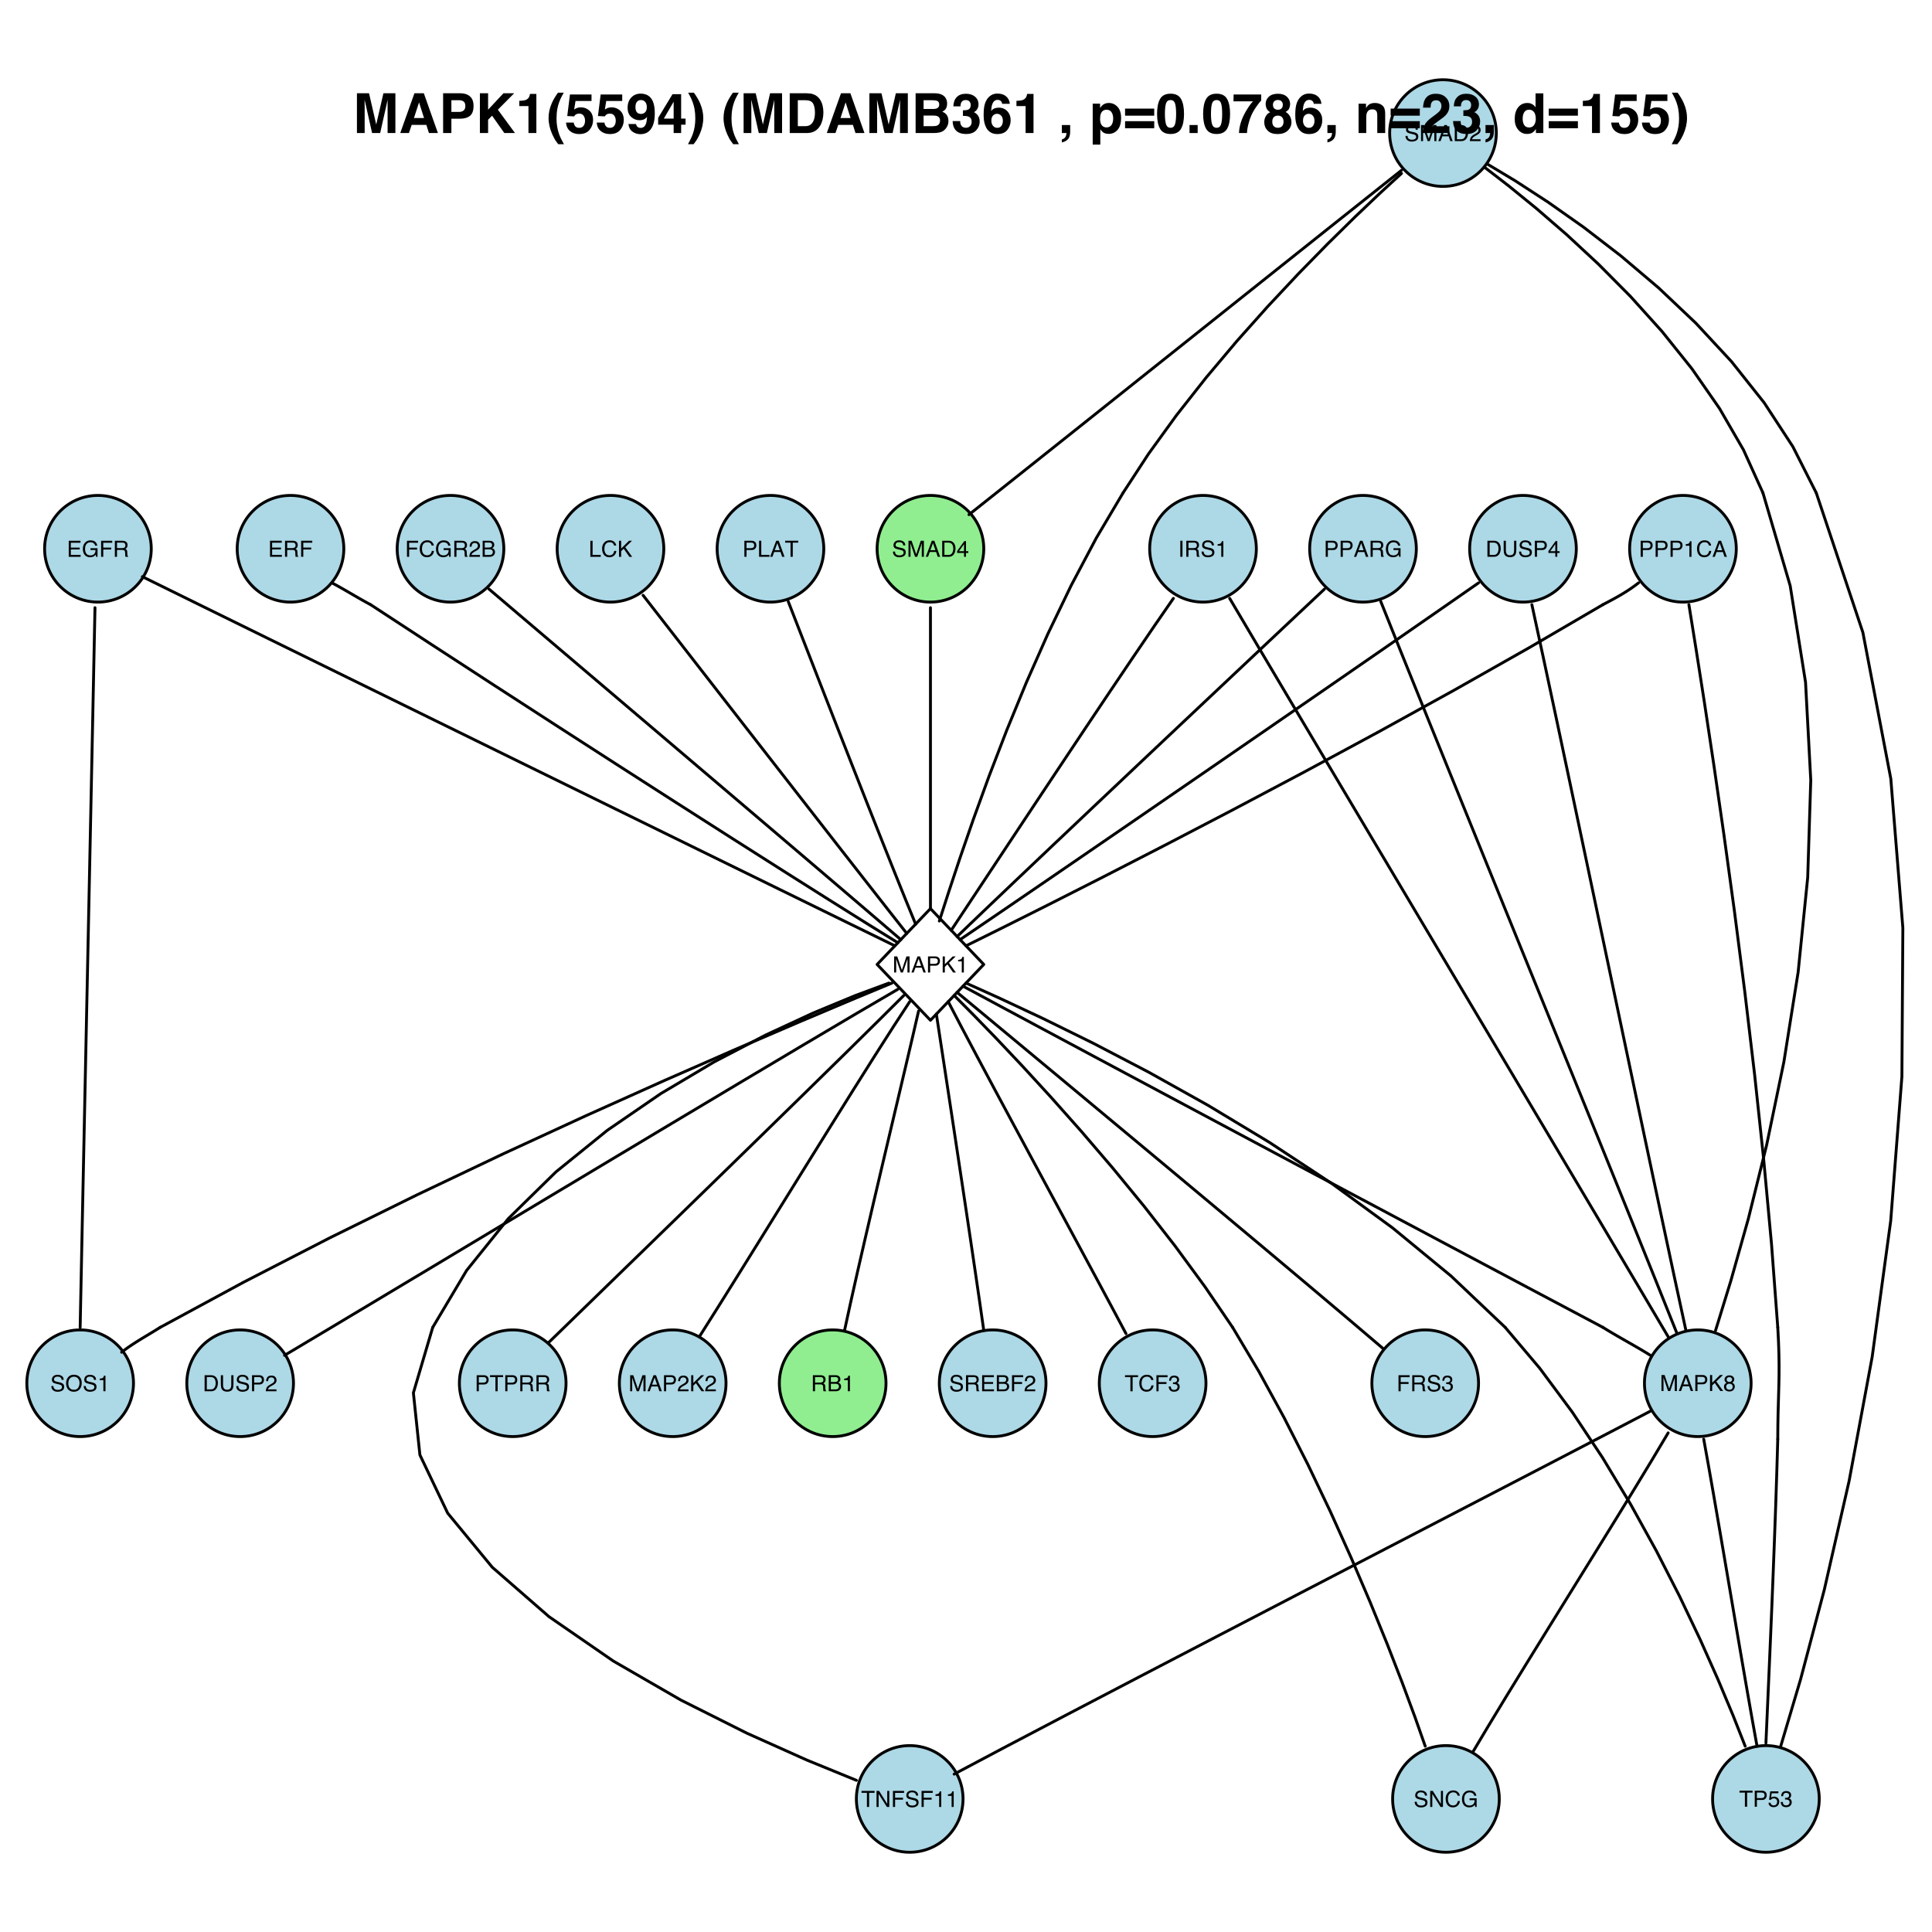 <?xml version="1.0" encoding="UTF-8"?>
<svg xmlns="http://www.w3.org/2000/svg" xmlns:xlink="http://www.w3.org/1999/xlink" width="504pt" height="504pt" viewBox="0 0 504 504" version="1.1">
<defs>
<g>
<symbol overflow="visible" id="glyph0-0">
<path style="stroke:none;" d="M 0.188 0 L 0.188 -4.188 L 3.516 -4.188 L 3.516 0 Z M 2.984 -0.531 L 2.984 -3.672 L 0.719 -3.672 L 0.719 -0.531 Z "/>
</symbol>
<symbol overflow="visible" id="glyph0-1">
<path style="stroke:none;" d="M 0.5 -4.188 L 3.562 -4.188 L 3.562 -3.672 L 1.047 -3.672 L 1.047 -2.406 L 3.359 -2.406 L 3.359 -1.922 L 1.047 -1.922 L 1.047 -0.5 L 3.594 -0.5 L 3.594 0 L 0.5 0 Z M 2.047 -4.188 Z "/>
</symbol>
<symbol overflow="visible" id="glyph0-2">
<path style="stroke:none;" d="M 2.25 -4.297 C 2.645 -4.297 2.988 -4.223 3.281 -4.078 C 3.695 -3.859 3.953 -3.473 4.047 -2.922 L 3.484 -2.922 C 3.41 -3.223 3.266 -3.441 3.047 -3.578 C 2.836 -3.723 2.57 -3.797 2.25 -3.797 C 1.852 -3.797 1.52 -3.648 1.25 -3.359 C 0.988 -3.066 0.859 -2.633 0.859 -2.062 C 0.859 -1.562 0.969 -1.156 1.188 -0.844 C 1.406 -0.531 1.766 -0.375 2.266 -0.375 C 2.641 -0.375 2.953 -0.484 3.203 -0.703 C 3.453 -0.922 3.578 -1.273 3.578 -1.766 L 2.266 -1.766 L 2.266 -2.25 L 4.109 -2.25 L 4.109 0 L 3.75 0 L 3.609 -0.547 C 3.422 -0.328 3.25 -0.176 3.094 -0.094 C 2.844 0.039 2.531 0.109 2.156 0.109 C 1.656 0.109 1.227 -0.051 0.875 -0.375 C 0.477 -0.77 0.281 -1.32 0.281 -2.031 C 0.281 -2.727 0.473 -3.285 0.859 -3.703 C 1.211 -4.098 1.676 -4.297 2.25 -4.297 Z M 2.156 -4.312 Z "/>
</symbol>
<symbol overflow="visible" id="glyph0-3">
<path style="stroke:none;" d="M 0.5 -4.188 L 3.406 -4.188 L 3.406 -3.672 L 1.062 -3.672 L 1.062 -2.406 L 3.125 -2.406 L 3.125 -1.906 L 1.062 -1.906 L 1.062 0 L 0.5 0 Z "/>
</symbol>
<symbol overflow="visible" id="glyph0-4">
<path style="stroke:none;" d="M 2.391 -2.266 C 2.66 -2.266 2.875 -2.316 3.031 -2.422 C 3.188 -2.535 3.266 -2.727 3.266 -3 C 3.266 -3.301 3.156 -3.508 2.938 -3.625 C 2.82 -3.676 2.664 -3.703 2.469 -3.703 L 1.078 -3.703 L 1.078 -2.266 Z M 0.516 -4.188 L 2.453 -4.188 C 2.773 -4.188 3.039 -4.141 3.25 -4.047 C 3.633 -3.867 3.828 -3.539 3.828 -3.062 C 3.828 -2.812 3.773 -2.602 3.672 -2.438 C 3.578 -2.281 3.438 -2.156 3.25 -2.062 C 3.406 -1.988 3.523 -1.898 3.609 -1.797 C 3.691 -1.691 3.738 -1.516 3.75 -1.266 L 3.766 -0.703 C 3.773 -0.547 3.789 -0.426 3.812 -0.344 C 3.844 -0.219 3.906 -0.133 4 -0.094 L 4 0 L 3.297 0 C 3.273 -0.031 3.258 -0.07 3.25 -0.125 C 3.238 -0.188 3.227 -0.301 3.219 -0.469 L 3.188 -1.172 C 3.176 -1.441 3.078 -1.625 2.891 -1.719 C 2.773 -1.77 2.602 -1.797 2.375 -1.797 L 1.078 -1.797 L 1.078 0 L 0.516 0 Z "/>
</symbol>
<symbol overflow="visible" id="glyph0-5">
<path style="stroke:none;" d="M 2.047 -0.484 C 2.242 -0.484 2.406 -0.504 2.531 -0.547 C 2.75 -0.617 2.926 -0.758 3.062 -0.969 C 3.176 -1.145 3.258 -1.363 3.312 -1.625 C 3.344 -1.781 3.359 -1.926 3.359 -2.062 C 3.359 -2.582 3.254 -2.984 3.047 -3.266 C 2.836 -3.555 2.504 -3.703 2.047 -3.703 L 1.047 -3.703 L 1.047 -0.484 Z M 0.469 -4.188 L 2.172 -4.188 C 2.742 -4.188 3.191 -3.984 3.516 -3.578 C 3.797 -3.211 3.938 -2.738 3.938 -2.156 C 3.938 -1.719 3.852 -1.316 3.688 -0.953 C 3.383 -0.316 2.875 0 2.156 0 L 0.469 0 Z "/>
</symbol>
<symbol overflow="visible" id="glyph0-6">
<path style="stroke:none;" d="M 1.062 -4.188 L 1.062 -1.594 C 1.062 -1.289 1.117 -1.039 1.234 -0.844 C 1.398 -0.539 1.688 -0.391 2.094 -0.391 C 2.57 -0.391 2.895 -0.551 3.062 -0.875 C 3.156 -1.051 3.203 -1.289 3.203 -1.594 L 3.203 -4.188 L 3.781 -4.188 L 3.781 -1.844 C 3.781 -1.32 3.711 -0.922 3.578 -0.641 C 3.328 -0.141 2.848 0.109 2.141 0.109 C 1.43 0.109 0.945 -0.141 0.688 -0.641 C 0.551 -0.922 0.484 -1.32 0.484 -1.844 L 0.484 -4.188 Z M 2.141 -4.188 Z "/>
</symbol>
<symbol overflow="visible" id="glyph0-7">
<path style="stroke:none;" d="M 0.812 -1.359 C 0.832 -1.117 0.891 -0.922 0.984 -0.766 C 1.172 -0.492 1.504 -0.359 1.984 -0.359 C 2.191 -0.359 2.383 -0.391 2.562 -0.453 C 2.895 -0.566 3.062 -0.773 3.062 -1.078 C 3.062 -1.305 2.992 -1.469 2.859 -1.562 C 2.711 -1.664 2.484 -1.75 2.172 -1.812 L 1.609 -1.953 C 1.234 -2.035 0.973 -2.125 0.828 -2.219 C 0.555 -2.395 0.422 -2.656 0.422 -3 C 0.422 -3.383 0.551 -3.695 0.812 -3.938 C 1.07 -4.176 1.441 -4.297 1.922 -4.297 C 2.359 -4.297 2.727 -4.188 3.031 -3.969 C 3.344 -3.758 3.5 -3.426 3.5 -2.969 L 2.969 -2.969 C 2.938 -3.188 2.875 -3.359 2.781 -3.484 C 2.613 -3.703 2.32 -3.812 1.906 -3.812 C 1.57 -3.812 1.332 -3.738 1.188 -3.594 C 1.039 -3.457 0.969 -3.297 0.969 -3.109 C 0.969 -2.898 1.051 -2.75 1.219 -2.656 C 1.332 -2.594 1.586 -2.516 1.984 -2.422 L 2.562 -2.297 C 2.852 -2.223 3.07 -2.133 3.219 -2.031 C 3.488 -1.832 3.625 -1.547 3.625 -1.172 C 3.625 -0.703 3.453 -0.367 3.109 -0.172 C 2.773 0.023 2.383 0.125 1.938 0.125 C 1.414 0.125 1.008 -0.008 0.719 -0.281 C 0.426 -0.539 0.281 -0.898 0.281 -1.359 Z M 1.969 -4.312 Z "/>
</symbol>
<symbol overflow="visible" id="glyph0-8">
<path style="stroke:none;" d="M 0.5 -4.188 L 2.391 -4.188 C 2.754 -4.188 3.051 -4.082 3.281 -3.875 C 3.508 -3.664 3.625 -3.367 3.625 -2.984 C 3.625 -2.66 3.52 -2.375 3.312 -2.125 C 3.113 -1.883 2.805 -1.766 2.391 -1.766 L 1.062 -1.766 L 1.062 0 L 0.5 0 Z M 3.062 -2.984 C 3.062 -3.297 2.945 -3.504 2.719 -3.609 C 2.594 -3.672 2.422 -3.703 2.203 -3.703 L 1.062 -3.703 L 1.062 -2.25 L 2.203 -2.25 C 2.453 -2.25 2.656 -2.301 2.812 -2.406 C 2.977 -2.52 3.062 -2.711 3.062 -2.984 Z "/>
</symbol>
<symbol overflow="visible" id="glyph0-9">
<path style="stroke:none;" d="M 1.938 -1.453 L 1.938 -3.297 L 0.625 -1.453 Z M 1.938 0 L 1.938 -1 L 0.141 -1 L 0.141 -1.5 L 2.016 -4.094 L 2.453 -4.094 L 2.453 -1.453 L 3.062 -1.453 L 3.062 -1 L 2.453 -1 L 2.453 0 Z "/>
</symbol>
<symbol overflow="visible" id="glyph0-10">
<path style="stroke:none;" d="M 2.219 -4.312 C 2.738 -4.312 3.145 -4.172 3.438 -3.891 C 3.738 -3.609 3.906 -3.289 3.938 -2.938 L 3.375 -2.938 C 3.312 -3.207 3.188 -3.422 3 -3.578 C 2.812 -3.734 2.551 -3.812 2.219 -3.812 C 1.801 -3.812 1.469 -3.664 1.219 -3.375 C 0.969 -3.082 0.844 -2.641 0.844 -2.047 C 0.844 -1.555 0.957 -1.156 1.188 -0.844 C 1.414 -0.539 1.754 -0.391 2.203 -0.391 C 2.617 -0.391 2.938 -0.551 3.156 -0.875 C 3.27 -1.039 3.359 -1.266 3.422 -1.547 L 3.969 -1.547 C 3.926 -1.098 3.766 -0.727 3.484 -0.438 C 3.148 -0.07 2.703 0.109 2.141 0.109 C 1.648 0.109 1.238 -0.035 0.906 -0.328 C 0.469 -0.723 0.25 -1.328 0.25 -2.141 C 0.25 -2.754 0.414 -3.258 0.75 -3.656 C 1.102 -4.094 1.594 -4.312 2.219 -4.312 Z M 2.094 -4.312 Z "/>
</symbol>
<symbol overflow="visible" id="glyph0-11">
<path style="stroke:none;" d="M 0.188 0 C 0.207 -0.352 0.281 -0.66 0.406 -0.922 C 0.531 -1.18 0.773 -1.414 1.141 -1.625 L 1.688 -1.953 C 1.938 -2.086 2.109 -2.207 2.203 -2.312 C 2.359 -2.469 2.438 -2.648 2.438 -2.859 C 2.438 -3.086 2.363 -3.27 2.219 -3.406 C 2.082 -3.551 1.895 -3.625 1.656 -3.625 C 1.301 -3.625 1.055 -3.492 0.922 -3.234 C 0.848 -3.086 0.805 -2.891 0.797 -2.641 L 0.281 -2.641 C 0.289 -2.992 0.359 -3.281 0.484 -3.5 C 0.703 -3.895 1.094 -4.094 1.656 -4.094 C 2.125 -4.094 2.461 -3.969 2.672 -3.719 C 2.891 -3.469 3 -3.188 3 -2.875 C 3 -2.551 2.883 -2.27 2.656 -2.031 C 2.531 -1.895 2.297 -1.734 1.953 -1.547 L 1.562 -1.328 C 1.375 -1.223 1.223 -1.125 1.109 -1.031 C 0.922 -0.863 0.801 -0.68 0.75 -0.484 L 2.984 -0.484 L 2.984 0 Z "/>
</symbol>
<symbol overflow="visible" id="glyph0-12">
<path style="stroke:none;" d="M 2.016 -2.422 C 2.254 -2.422 2.441 -2.453 2.578 -2.516 C 2.785 -2.617 2.891 -2.805 2.891 -3.078 C 2.891 -3.359 2.781 -3.547 2.562 -3.641 C 2.438 -3.691 2.25 -3.719 2 -3.719 L 0.984 -3.719 L 0.984 -2.422 Z M 2.219 -0.484 C 2.562 -0.484 2.805 -0.582 2.953 -0.781 C 3.047 -0.914 3.094 -1.07 3.094 -1.25 C 3.094 -1.551 2.957 -1.758 2.688 -1.875 C 2.539 -1.926 2.348 -1.953 2.109 -1.953 L 0.984 -1.953 L 0.984 -0.484 Z M 0.438 -4.188 L 2.234 -4.188 C 2.723 -4.188 3.07 -4.039 3.281 -3.75 C 3.406 -3.582 3.469 -3.383 3.469 -3.156 C 3.469 -2.883 3.391 -2.664 3.234 -2.5 C 3.16 -2.414 3.051 -2.332 2.906 -2.25 C 3.113 -2.176 3.27 -2.086 3.375 -1.984 C 3.562 -1.797 3.656 -1.539 3.656 -1.219 C 3.656 -0.945 3.57 -0.703 3.406 -0.484 C 3.156 -0.16 2.754 0 2.203 0 L 0.438 0 Z "/>
</symbol>
<symbol overflow="visible" id="glyph0-13">
<path style="stroke:none;" d="M 0.578 -4.188 L 1.141 -4.188 L 1.141 0 L 0.578 0 Z "/>
</symbol>
<symbol overflow="visible" id="glyph0-14">
<path style="stroke:none;" d="M 0.562 -2.891 L 0.562 -3.281 C 0.926 -3.32 1.18 -3.383 1.328 -3.469 C 1.484 -3.551 1.594 -3.75 1.656 -4.062 L 2.062 -4.062 L 2.062 0 L 1.516 0 L 1.516 -2.891 Z "/>
</symbol>
<symbol overflow="visible" id="glyph0-15">
<path style="stroke:none;" d="M 0.438 -4.188 L 1.016 -4.188 L 1.016 -0.5 L 3.141 -0.5 L 3.141 0 L 0.438 0 Z "/>
</symbol>
<symbol overflow="visible" id="glyph0-16">
<path style="stroke:none;" d="M 0.438 -4.188 L 1 -4.188 L 1 -2.156 L 3.047 -4.188 L 3.828 -4.188 L 2.078 -2.5 L 3.875 0 L 3.141 0 L 1.672 -2.109 L 1 -1.469 L 1 0 L 0.438 0 Z "/>
</symbol>
<symbol overflow="visible" id="glyph0-17">
<path style="stroke:none;" d="M 0.438 -4.188 L 1.25 -4.188 L 2.453 -0.641 L 3.641 -4.188 L 4.453 -4.188 L 4.453 0 L 3.906 0 L 3.906 -2.469 C 3.906 -2.562 3.906 -2.707 3.906 -2.906 C 3.914 -3.102 3.922 -3.312 3.922 -3.531 L 2.719 0 L 2.156 0 L 0.953 -3.531 L 0.953 -3.406 C 0.953 -3.301 0.953 -3.145 0.953 -2.938 C 0.961 -2.727 0.969 -2.57 0.969 -2.469 L 0.969 0 L 0.438 0 Z "/>
</symbol>
<symbol overflow="visible" id="glyph0-18">
<path style="stroke:none;" d="M 2.594 -1.719 L 1.953 -3.562 L 1.281 -1.719 Z M 1.656 -4.188 L 2.312 -4.188 L 3.828 0 L 3.203 0 L 2.781 -1.25 L 1.125 -1.25 L 0.672 0 L 0.078 0 Z M 1.953 -4.188 Z "/>
</symbol>
<symbol overflow="visible" id="glyph0-19">
<path style="stroke:none;" d="M 3.5 -4.188 L 3.5 -3.688 L 2.078 -3.688 L 2.078 0 L 1.5 0 L 1.5 -3.688 L 0.094 -3.688 L 0.094 -4.188 Z "/>
</symbol>
<symbol overflow="visible" id="glyph0-20">
<path style="stroke:none;" d="M 1.594 -2.375 C 1.812 -2.375 1.984 -2.438 2.109 -2.562 C 2.242 -2.688 2.312 -2.836 2.312 -3.016 C 2.312 -3.172 2.25 -3.312 2.125 -3.438 C 2.008 -3.562 1.828 -3.625 1.578 -3.625 C 1.328 -3.625 1.145 -3.562 1.031 -3.438 C 0.926 -3.312 0.875 -3.16 0.875 -2.984 C 0.875 -2.797 0.941 -2.645 1.078 -2.531 C 1.223 -2.426 1.395 -2.375 1.594 -2.375 Z M 1.625 -0.344 C 1.863 -0.344 2.062 -0.406 2.219 -0.531 C 2.375 -0.664 2.453 -0.863 2.453 -1.125 C 2.453 -1.383 2.367 -1.582 2.203 -1.719 C 2.047 -1.852 1.836 -1.922 1.578 -1.922 C 1.336 -1.922 1.141 -1.848 0.984 -1.703 C 0.828 -1.566 0.75 -1.379 0.75 -1.141 C 0.75 -0.922 0.816 -0.734 0.953 -0.578 C 1.098 -0.422 1.32 -0.344 1.625 -0.344 Z M 0.891 -2.172 C 0.742 -2.234 0.633 -2.305 0.562 -2.391 C 0.406 -2.547 0.328 -2.742 0.328 -2.984 C 0.328 -3.285 0.438 -3.547 0.656 -3.766 C 0.883 -3.984 1.195 -4.094 1.594 -4.094 C 1.988 -4.094 2.297 -3.988 2.516 -3.781 C 2.742 -3.582 2.859 -3.344 2.859 -3.062 C 2.859 -2.812 2.789 -2.609 2.656 -2.453 C 2.582 -2.359 2.473 -2.27 2.328 -2.188 C 2.492 -2.102 2.625 -2.016 2.719 -1.922 C 2.906 -1.723 3 -1.473 3 -1.172 C 3 -0.816 2.875 -0.516 2.625 -0.266 C 2.383 -0.016 2.047 0.109 1.609 0.109 C 1.211 0.109 0.875 0.004 0.594 -0.203 C 0.32 -0.422 0.188 -0.734 0.188 -1.141 C 0.188 -1.391 0.242 -1.598 0.359 -1.766 C 0.484 -1.941 0.66 -2.078 0.891 -2.172 Z "/>
</symbol>
<symbol overflow="visible" id="glyph0-21">
<path style="stroke:none;" d="M 2.25 -4.312 C 2.988 -4.312 3.535 -4.07 3.891 -3.594 C 4.172 -3.219 4.312 -2.742 4.312 -2.172 C 4.312 -1.547 4.156 -1.023 3.844 -0.609 C 3.469 -0.117 2.938 0.125 2.25 0.125 C 1.602 0.125 1.094 -0.086 0.719 -0.516 C 0.395 -0.922 0.234 -1.441 0.234 -2.078 C 0.234 -2.641 0.375 -3.125 0.656 -3.531 C 1.008 -4.051 1.539 -4.312 2.25 -4.312 Z M 2.312 -0.391 C 2.812 -0.391 3.172 -0.566 3.391 -0.922 C 3.617 -1.285 3.734 -1.695 3.734 -2.156 C 3.734 -2.656 3.602 -3.051 3.344 -3.344 C 3.082 -3.645 2.727 -3.797 2.281 -3.797 C 1.852 -3.797 1.5 -3.645 1.219 -3.344 C 0.945 -3.051 0.812 -2.613 0.812 -2.031 C 0.812 -1.57 0.926 -1.18 1.156 -0.859 C 1.395 -0.547 1.781 -0.391 2.312 -0.391 Z M 2.266 -4.312 Z "/>
</symbol>
<symbol overflow="visible" id="glyph0-22">
<path style="stroke:none;" d="M 1.516 0.109 C 1.035 0.109 0.688 -0.02 0.469 -0.281 C 0.25 -0.551 0.141 -0.875 0.141 -1.25 L 0.672 -1.25 C 0.691 -0.988 0.742 -0.797 0.828 -0.672 C 0.961 -0.461 1.203 -0.359 1.547 -0.359 C 1.816 -0.359 2.031 -0.43 2.188 -0.578 C 2.352 -0.723 2.438 -0.906 2.438 -1.125 C 2.438 -1.414 2.348 -1.613 2.172 -1.719 C 2.004 -1.832 1.77 -1.891 1.469 -1.891 C 1.438 -1.891 1.398 -1.891 1.359 -1.891 C 1.328 -1.891 1.289 -1.891 1.25 -1.891 L 1.25 -2.344 C 1.301 -2.332 1.344 -2.328 1.375 -2.328 C 1.414 -2.328 1.457 -2.328 1.5 -2.328 C 1.695 -2.328 1.859 -2.359 1.984 -2.422 C 2.203 -2.523 2.312 -2.711 2.312 -2.984 C 2.312 -3.191 2.238 -3.348 2.094 -3.453 C 1.945 -3.566 1.773 -3.625 1.578 -3.625 C 1.234 -3.625 1 -3.508 0.875 -3.281 C 0.801 -3.156 0.758 -2.977 0.75 -2.75 L 0.25 -2.75 C 0.25 -3.051 0.305 -3.305 0.422 -3.516 C 0.629 -3.898 1 -4.094 1.531 -4.094 C 1.945 -4.094 2.27 -4 2.5 -3.812 C 2.727 -3.625 2.844 -3.352 2.844 -3 C 2.844 -2.75 2.773 -2.547 2.641 -2.391 C 2.555 -2.297 2.445 -2.223 2.312 -2.172 C 2.531 -2.109 2.695 -1.992 2.812 -1.828 C 2.938 -1.66 3 -1.453 3 -1.203 C 3 -0.816 2.867 -0.5 2.609 -0.25 C 2.348 -0.008 1.984 0.109 1.516 0.109 Z "/>
</symbol>
<symbol overflow="visible" id="glyph0-23">
<path style="stroke:none;" d="M 0.719 -1.047 C 0.75 -0.754 0.883 -0.551 1.125 -0.438 C 1.25 -0.375 1.391 -0.344 1.547 -0.344 C 1.859 -0.344 2.086 -0.441 2.234 -0.641 C 2.379 -0.836 2.453 -1.051 2.453 -1.281 C 2.453 -1.57 2.363 -1.797 2.188 -1.953 C 2.008 -2.109 1.801 -2.188 1.562 -2.188 C 1.383 -2.188 1.234 -2.148 1.109 -2.078 C 0.984 -2.004 0.875 -1.91 0.781 -1.797 L 0.344 -1.812 L 0.641 -4.016 L 2.766 -4.016 L 2.766 -3.516 L 1.031 -3.516 L 0.859 -2.391 C 0.953 -2.461 1.039 -2.516 1.125 -2.547 C 1.281 -2.609 1.457 -2.641 1.656 -2.641 C 2.031 -2.641 2.348 -2.52 2.609 -2.281 C 2.867 -2.039 3 -1.734 3 -1.359 C 3 -0.973 2.879 -0.629 2.641 -0.328 C 2.398 -0.035 2.02 0.109 1.5 0.109 C 1.164 0.109 0.867 0.016 0.609 -0.172 C 0.359 -0.359 0.219 -0.648 0.188 -1.047 Z "/>
</symbol>
<symbol overflow="visible" id="glyph0-24">
<path style="stroke:none;" d="M 0.438 -4.188 L 1.109 -4.188 L 3.234 -0.797 L 3.234 -4.188 L 3.766 -4.188 L 3.766 0 L 3.141 0 L 0.984 -3.391 L 0.984 0 L 0.438 0 Z M 2.078 -4.188 Z "/>
</symbol>
<symbol overflow="visible" id="glyph1-0">
<path style="stroke:none;" d="M 1.078 0 L 1.078 -10.375 L 9.438 -10.375 L 9.438 0 Z M 8.141 -1.297 L 8.141 -9.078 L 2.375 -9.078 L 2.375 -1.297 Z "/>
</symbol>
<symbol overflow="visible" id="glyph1-1">
<path style="stroke:none;" d="M 7.969 -10.375 L 11.094 -10.375 L 11.094 0 L 9.062 0 L 9.062 -7.016 C 9.062 -7.211 9.062 -7.492 9.062 -7.859 C 9.07 -8.223 9.078 -8.504 9.078 -8.703 L 7.125 0 L 5.016 0 L 3.062 -8.703 C 3.062 -8.504 3.062 -8.223 3.062 -7.859 C 3.07 -7.492 3.078 -7.211 3.078 -7.016 L 3.078 0 L 1.062 0 L 1.062 -10.375 L 4.219 -10.375 L 6.094 -2.219 Z "/>
</symbol>
<symbol overflow="visible" id="glyph1-2">
<path style="stroke:none;" d="M 3.938 -3.922 L 6.562 -3.922 L 5.266 -8 Z M 4.062 -10.375 L 6.516 -10.375 L 10.188 0 L 7.844 0 L 7.172 -2.125 L 3.344 -2.125 L 2.625 0 L 0.359 0 Z M 5.281 -10.375 Z "/>
</symbol>
<symbol overflow="visible" id="glyph1-3">
<path style="stroke:none;" d="M 6.938 -7.062 C 6.938 -7.602 6.789 -7.988 6.5 -8.219 C 6.219 -8.445 5.82 -8.562 5.312 -8.562 L 3.297 -8.562 L 3.297 -5.516 L 5.312 -5.516 C 5.82 -5.516 6.219 -5.641 6.5 -5.891 C 6.789 -6.141 6.938 -6.531 6.938 -7.062 Z M 9.078 -7.078 C 9.078 -5.859 8.766 -4.992 8.141 -4.484 C 7.523 -3.984 6.645 -3.734 5.5 -3.734 L 3.297 -3.734 L 3.297 0 L 1.141 0 L 1.141 -10.375 L 5.656 -10.375 C 6.695 -10.375 7.523 -10.102 8.141 -9.562 C 8.766 -9.031 9.078 -8.203 9.078 -7.078 Z "/>
</symbol>
<symbol overflow="visible" id="glyph1-4">
<path style="stroke:none;" d="M 1.125 -10.375 L 3.266 -10.375 L 3.266 -6.094 L 7.266 -10.375 L 10.062 -10.375 L 5.812 -6.094 L 10.281 0 L 7.5 0 L 4.297 -4.531 L 3.266 -3.469 L 3.266 0 L 1.125 0 Z "/>
</symbol>
<symbol overflow="visible" id="glyph1-5">
<path style="stroke:none;" d="M 1 -7.031 L 1 -8.406 C 1.633 -8.426 2.078 -8.469 2.328 -8.531 C 2.734 -8.613 3.062 -8.789 3.312 -9.062 C 3.488 -9.238 3.617 -9.484 3.703 -9.797 C 3.754 -9.973 3.781 -10.109 3.781 -10.203 L 5.453 -10.203 L 5.453 0 L 3.391 0 L 3.391 -7.031 Z "/>
</symbol>
<symbol overflow="visible" id="glyph1-6">
<path style="stroke:none;" d="M 1.453 -7.75 C 1.816 -8.613 2.359 -9.539 3.078 -10.531 L 4.594 -10.531 L 4.156 -9.75 C 3.562 -8.664 3.148 -7.531 2.922 -6.344 C 2.773 -5.562 2.703 -4.711 2.703 -3.797 C 2.703 -2.359 2.91 -1.039 3.328 0.156 C 3.566 0.875 4 1.789 4.625 2.906 L 3.141 2.906 L 2.641 2.219 C 2.316 1.812 1.973 1.195 1.609 0.375 C 0.953 -1.082 0.625 -2.516 0.625 -3.922 C 0.625 -5.211 0.898 -6.488 1.453 -7.75 Z "/>
</symbol>
<symbol overflow="visible" id="glyph1-7">
<path style="stroke:none;" d="M 2.375 -2.734 C 2.457 -2.297 2.609 -1.957 2.828 -1.719 C 3.055 -1.477 3.383 -1.359 3.812 -1.359 C 4.312 -1.359 4.691 -1.531 4.953 -1.875 C 5.211 -2.227 5.344 -2.672 5.344 -3.203 C 5.344 -3.723 5.219 -4.16 4.969 -4.516 C 4.727 -4.879 4.352 -5.062 3.844 -5.062 C 3.594 -5.062 3.379 -5.031 3.203 -4.969 C 2.891 -4.852 2.656 -4.645 2.5 -4.344 L 0.703 -4.438 L 1.406 -10.062 L 7.031 -10.062 L 7.031 -8.359 L 2.859 -8.359 L 2.5 -6.141 C 2.812 -6.336 3.051 -6.469 3.219 -6.531 C 3.508 -6.645 3.863 -6.703 4.281 -6.703 C 5.125 -6.703 5.859 -6.414 6.484 -5.844 C 7.117 -5.281 7.438 -4.457 7.438 -3.375 C 7.438 -2.426 7.133 -1.582 6.531 -0.844 C 5.926 -0.102 5.02 0.266 3.812 0.266 C 2.844 0.266 2.047 0.004 1.422 -0.516 C 0.797 -1.035 0.445 -1.773 0.375 -2.734 Z "/>
</symbol>
<symbol overflow="visible" id="glyph1-8">
<path style="stroke:none;" d="M 0.422 -6.609 C 0.422 -7.703 0.738 -8.586 1.375 -9.266 C 2.008 -9.941 2.828 -10.281 3.828 -10.281 C 5.379 -10.281 6.445 -9.594 7.031 -8.219 C 7.352 -7.445 7.516 -6.426 7.516 -5.156 C 7.516 -3.914 7.359 -2.883 7.047 -2.062 C 6.441 -0.488 5.344 0.297 3.75 0.297 C 2.977 0.297 2.285 0.07 1.672 -0.375 C 1.066 -0.832 0.723 -1.492 0.641 -2.359 L 2.625 -2.359 C 2.676 -2.055 2.801 -1.812 3 -1.625 C 3.207 -1.438 3.484 -1.344 3.828 -1.344 C 4.492 -1.344 4.957 -1.711 5.219 -2.453 C 5.363 -2.848 5.457 -3.438 5.5 -4.219 C 5.312 -3.988 5.117 -3.812 4.922 -3.688 C 4.547 -3.457 4.082 -3.344 3.531 -3.344 C 2.719 -3.344 1.992 -3.625 1.359 -4.188 C 0.734 -4.75 0.422 -5.555 0.422 -6.609 Z M 3.969 -4.984 C 4.238 -4.984 4.5 -5.062 4.75 -5.219 C 5.207 -5.508 5.438 -6.016 5.438 -6.734 C 5.438 -7.305 5.301 -7.758 5.031 -8.094 C 4.758 -8.438 4.391 -8.609 3.922 -8.609 C 3.578 -8.609 3.281 -8.516 3.031 -8.328 C 2.656 -8.023 2.469 -7.516 2.469 -6.797 C 2.469 -6.191 2.586 -5.738 2.828 -5.438 C 3.078 -5.133 3.457 -4.984 3.969 -4.984 Z "/>
</symbol>
<symbol overflow="visible" id="glyph1-9">
<path style="stroke:none;" d="M 7.531 -2.188 L 6.375 -2.188 L 6.375 0 L 4.422 0 L 4.422 -2.188 L 0.375 -2.188 L 0.375 -3.953 L 4.125 -10.141 L 6.375 -10.141 L 6.375 -3.766 L 7.531 -3.766 Z M 4.422 -3.766 L 4.422 -8.172 L 1.859 -3.766 Z "/>
</symbol>
<symbol overflow="visible" id="glyph1-10">
<path style="stroke:none;" d="M 1.688 -10.531 C 2.406 -9.539 2.945 -8.613 3.312 -7.75 C 3.863 -6.488 4.141 -5.211 4.141 -3.922 C 4.141 -2.516 3.816 -1.082 3.172 0.375 C 2.797 1.195 2.445 1.812 2.125 2.219 L 1.625 2.906 L 0.141 2.906 C 0.766 1.789 1.195 0.875 1.438 0.156 C 1.852 -1.039 2.062 -2.359 2.062 -3.797 C 2.062 -4.711 1.988 -5.562 1.844 -6.344 C 1.613 -7.531 1.203 -8.664 0.609 -9.75 L 0.188 -10.531 Z "/>
</symbol>
<symbol overflow="visible" id="glyph1-11">
<path style="stroke:none;" d=""/>
</symbol>
<symbol overflow="visible" id="glyph1-12">
<path style="stroke:none;" d="M 3.203 -8.562 L 3.203 -1.797 L 5.203 -1.797 C 6.223 -1.797 6.938 -2.301 7.344 -3.312 C 7.562 -3.863 7.672 -4.523 7.672 -5.297 C 7.672 -6.348 7.504 -7.156 7.172 -7.719 C 6.836 -8.281 6.18 -8.562 5.203 -8.562 Z M 5.562 -10.375 C 6.207 -10.363 6.742 -10.285 7.172 -10.141 C 7.898 -9.898 8.488 -9.461 8.938 -8.828 C 9.289 -8.305 9.535 -7.742 9.672 -7.141 C 9.805 -6.547 9.875 -5.977 9.875 -5.438 C 9.875 -4.062 9.598 -2.895 9.047 -1.938 C 8.285 -0.645 7.125 0 5.562 0 L 1.094 0 L 1.094 -10.375 Z "/>
</symbol>
<symbol overflow="visible" id="glyph1-13">
<path style="stroke:none;" d="M 3.203 -8.562 L 3.203 -6.281 L 5.75 -6.281 C 6.195 -6.281 6.562 -6.363 6.844 -6.531 C 7.133 -6.707 7.281 -7.016 7.281 -7.453 C 7.281 -7.93 7.094 -8.25 6.719 -8.406 C 6.395 -8.508 5.984 -8.562 5.484 -8.562 Z M 3.203 -4.562 L 3.203 -1.797 L 5.75 -1.797 C 6.195 -1.797 6.551 -1.859 6.812 -1.984 C 7.27 -2.211 7.5 -2.645 7.5 -3.281 C 7.5 -3.82 7.273 -4.191 6.828 -4.391 C 6.578 -4.504 6.227 -4.562 5.781 -4.562 Z M 6.172 -10.375 C 7.441 -10.352 8.344 -9.984 8.875 -9.266 C 9.188 -8.828 9.344 -8.301 9.344 -7.688 C 9.344 -7.051 9.188 -6.539 8.875 -6.156 C 8.695 -5.938 8.43 -5.738 8.078 -5.562 C 8.609 -5.375 9.008 -5.07 9.281 -4.656 C 9.551 -4.238 9.688 -3.727 9.688 -3.125 C 9.688 -2.508 9.531 -1.961 9.219 -1.484 C 9.02 -1.148 8.773 -0.875 8.484 -0.656 C 8.148 -0.406 7.754 -0.234 7.297 -0.141 C 6.848 -0.047 6.359 0 5.828 0 L 1.125 0 L 1.125 -10.375 Z "/>
</symbol>
<symbol overflow="visible" id="glyph1-14">
<path style="stroke:none;" d="M 2.344 -3.125 C 2.344 -2.719 2.41 -2.383 2.547 -2.125 C 2.785 -1.625 3.227 -1.375 3.875 -1.375 C 4.27 -1.375 4.613 -1.508 4.906 -1.781 C 5.195 -2.051 5.344 -2.441 5.344 -2.953 C 5.344 -3.617 5.07 -4.066 4.531 -4.297 C 4.219 -4.422 3.727 -4.484 3.062 -4.484 L 3.062 -5.922 C 3.719 -5.93 4.176 -5.992 4.438 -6.109 C 4.875 -6.305 5.094 -6.703 5.094 -7.297 C 5.094 -7.691 4.977 -8.008 4.75 -8.25 C 4.531 -8.488 4.211 -8.609 3.797 -8.609 C 3.328 -8.609 2.977 -8.457 2.75 -8.156 C 2.531 -7.863 2.426 -7.469 2.438 -6.969 L 0.562 -6.969 C 0.582 -7.469 0.672 -7.945 0.828 -8.406 C 0.984 -8.801 1.238 -9.172 1.594 -9.516 C 1.852 -9.754 2.164 -9.938 2.531 -10.062 C 2.895 -10.188 3.336 -10.25 3.859 -10.25 C 4.836 -10.25 5.625 -9.992 6.219 -9.484 C 6.82 -8.984 7.125 -8.312 7.125 -7.469 C 7.125 -6.863 6.941 -6.352 6.578 -5.938 C 6.359 -5.688 6.125 -5.516 5.875 -5.422 C 6.062 -5.422 6.328 -5.258 6.672 -4.938 C 7.18 -4.469 7.438 -3.82 7.438 -3 C 7.438 -2.133 7.133 -1.375 6.531 -0.719 C 5.938 -0.07 5.055 0.25 3.891 0.25 C 2.441 0.25 1.438 -0.219 0.875 -1.156 C 0.57 -1.656 0.406 -2.312 0.375 -3.125 Z "/>
</symbol>
<symbol overflow="visible" id="glyph1-15">
<path style="stroke:none;" d="M 2.469 -3.234 C 2.469 -2.68 2.613 -2.227 2.906 -1.875 C 3.195 -1.531 3.57 -1.359 4.031 -1.359 C 4.477 -1.359 4.828 -1.523 5.078 -1.859 C 5.336 -2.203 5.469 -2.641 5.469 -3.172 C 5.469 -3.766 5.32 -4.219 5.031 -4.531 C 4.738 -4.852 4.379 -5.016 3.953 -5.016 C 3.617 -5.016 3.316 -4.91 3.047 -4.703 C 2.66 -4.398 2.469 -3.91 2.469 -3.234 Z M 5.281 -7.625 C 5.281 -7.789 5.219 -7.973 5.094 -8.172 C 4.875 -8.492 4.547 -8.656 4.109 -8.656 C 3.461 -8.656 3 -8.289 2.719 -7.562 C 2.57 -7.156 2.469 -6.555 2.406 -5.766 C 2.656 -6.066 2.941 -6.285 3.266 -6.422 C 3.598 -6.555 3.977 -6.625 4.406 -6.625 C 5.312 -6.625 6.051 -6.316 6.625 -5.703 C 7.207 -5.086 7.5 -4.301 7.5 -3.344 C 7.5 -2.383 7.211 -1.539 6.641 -0.812 C 6.078 -0.094 5.195 0.266 4 0.266 C 2.719 0.266 1.77 -0.27 1.156 -1.344 C 0.688 -2.188 0.453 -3.27 0.453 -4.594 C 0.453 -5.375 0.484 -6.008 0.547 -6.5 C 0.66 -7.363 0.891 -8.082 1.234 -8.656 C 1.523 -9.145 1.906 -9.539 2.375 -9.844 C 2.844 -10.145 3.406 -10.297 4.062 -10.297 C 5.008 -10.297 5.766 -10.051 6.328 -9.562 C 6.891 -9.082 7.207 -8.438 7.281 -7.625 Z "/>
</symbol>
<symbol overflow="visible" id="glyph1-16">
<path style="stroke:none;" d="M 0.828 1.672 C 1.234 1.555 1.531 1.363 1.719 1.094 C 1.906 0.832 2.016 0.469 2.047 0 L 0.828 0 L 0.828 -2.094 L 3 -2.094 L 3 -0.281 C 3 0.039 2.957 0.375 2.875 0.719 C 2.789 1.062 2.633 1.363 2.406 1.625 C 2.156 1.895 1.859 2.098 1.516 2.234 C 1.18 2.367 0.953 2.438 0.828 2.438 Z "/>
</symbol>
<symbol overflow="visible" id="glyph1-17">
<path style="stroke:none;" d="M 6.219 -3.828 C 6.219 -4.422 6.082 -4.941 5.812 -5.391 C 5.539 -5.848 5.102 -6.078 4.5 -6.078 C 3.77 -6.078 3.27 -5.734 3 -5.047 C 2.863 -4.68 2.797 -4.219 2.797 -3.656 C 2.797 -2.77 3.031 -2.145 3.5 -1.781 C 3.781 -1.57 4.113 -1.469 4.5 -1.469 C 5.062 -1.469 5.488 -1.68 5.781 -2.109 C 6.07 -2.535 6.219 -3.109 6.219 -3.828 Z M 5.078 -7.844 C 5.973 -7.844 6.727 -7.508 7.344 -6.844 C 7.969 -6.188 8.281 -5.219 8.281 -3.938 C 8.281 -2.582 7.977 -1.551 7.375 -0.844 C 6.77 -0.133 5.988 0.219 5.031 0.219 C 4.414 0.219 3.91 0.066 3.516 -0.234 C 3.285 -0.41 3.066 -0.66 2.859 -0.984 L 2.859 3.016 L 0.875 3.016 L 0.875 -7.672 L 2.797 -7.672 L 2.797 -6.531 C 3.016 -6.863 3.242 -7.129 3.484 -7.328 C 3.93 -7.672 4.461 -7.844 5.078 -7.844 Z "/>
</symbol>
<symbol overflow="visible" id="glyph1-18">
<path style="stroke:none;" d="M 8.125 -6.375 L 8.125 -4.531 L 0.516 -4.531 L 0.516 -6.375 Z M 8.125 -3.094 L 8.125 -1.25 L 0.516 -1.25 L 0.516 -3.094 Z "/>
</symbol>
<symbol overflow="visible" id="glyph1-19">
<path style="stroke:none;" d="M 2.5 -5 C 2.5 -3.832 2.594 -2.938 2.781 -2.312 C 2.977 -1.688 3.375 -1.375 3.969 -1.375 C 4.562 -1.375 4.953 -1.688 5.141 -2.312 C 5.328 -2.938 5.422 -3.832 5.422 -5 C 5.422 -6.227 5.328 -7.133 5.141 -7.719 C 4.953 -8.312 4.562 -8.609 3.969 -8.609 C 3.375 -8.609 2.977 -8.312 2.781 -7.719 C 2.594 -7.133 2.5 -6.227 2.5 -5 Z M 3.969 -10.266 C 5.27 -10.266 6.18 -9.805 6.703 -8.891 C 7.223 -7.984 7.484 -6.688 7.484 -5 C 7.484 -3.312 7.223 -2.016 6.703 -1.109 C 6.18 -0.203 5.27 0.25 3.969 0.25 C 2.664 0.25 1.754 -0.203 1.234 -1.109 C 0.711 -2.016 0.453 -3.312 0.453 -5 C 0.453 -6.688 0.711 -7.984 1.234 -8.891 C 1.754 -9.805 2.664 -10.266 3.969 -10.266 Z "/>
</symbol>
<symbol overflow="visible" id="glyph1-20">
<path style="stroke:none;" d="M 0.906 -2.094 L 3.031 -2.094 L 3.031 0 L 0.906 0 Z "/>
</symbol>
<symbol overflow="visible" id="glyph1-21">
<path style="stroke:none;" d="M 7.594 -8.5 C 7.289 -8.195 6.875 -7.664 6.344 -6.906 C 5.812 -6.156 5.363 -5.379 5 -4.578 C 4.719 -3.941 4.461 -3.164 4.234 -2.25 C 4.004 -1.332 3.891 -0.582 3.891 0 L 1.797 0 C 1.859 -1.832 2.461 -3.734 3.609 -5.703 C 4.336 -6.93 4.953 -7.785 5.453 -8.266 L 0.359 -8.266 L 0.391 -10.062 L 7.594 -10.062 Z "/>
</symbol>
<symbol overflow="visible" id="glyph1-22">
<path style="stroke:none;" d="M 2.469 -2.969 C 2.469 -2.457 2.598 -2.062 2.859 -1.781 C 3.117 -1.508 3.477 -1.375 3.938 -1.375 C 4.395 -1.375 4.754 -1.508 5.016 -1.781 C 5.273 -2.062 5.406 -2.457 5.406 -2.969 C 5.406 -3.488 5.27 -3.879 5 -4.141 C 4.738 -4.41 4.383 -4.547 3.938 -4.547 C 3.477 -4.547 3.117 -4.41 2.859 -4.141 C 2.598 -3.879 2.469 -3.488 2.469 -2.969 Z M 0.375 -2.828 C 0.375 -3.398 0.504 -3.914 0.766 -4.375 C 1.023 -4.844 1.406 -5.195 1.906 -5.438 C 1.414 -5.758 1.098 -6.109 0.953 -6.484 C 0.805 -6.867 0.734 -7.227 0.734 -7.562 C 0.734 -8.312 1.008 -8.945 1.562 -9.469 C 2.125 -9.988 2.914 -10.25 3.938 -10.25 C 4.945 -10.25 5.727 -9.988 6.281 -9.469 C 6.844 -8.945 7.125 -8.312 7.125 -7.562 C 7.125 -7.227 7.051 -6.867 6.906 -6.484 C 6.758 -6.109 6.441 -5.781 5.953 -5.5 C 6.453 -5.219 6.828 -4.844 7.078 -4.375 C 7.336 -3.914 7.469 -3.398 7.469 -2.828 C 7.469 -1.973 7.148 -1.242 6.516 -0.641 C 5.879 -0.035 4.988 0.266 3.844 0.266 C 2.707 0.266 1.844 -0.035 1.25 -0.641 C 0.664 -1.242 0.375 -1.973 0.375 -2.828 Z M 2.641 -7.344 C 2.641 -6.969 2.754 -6.66 2.984 -6.422 C 3.211 -6.191 3.531 -6.078 3.938 -6.078 C 4.344 -6.078 4.656 -6.191 4.875 -6.422 C 5.102 -6.66 5.219 -6.969 5.219 -7.344 C 5.219 -7.75 5.102 -8.062 4.875 -8.281 C 4.656 -8.508 4.344 -8.625 3.938 -8.625 C 3.531 -8.625 3.211 -8.508 2.984 -8.281 C 2.754 -8.062 2.641 -7.75 2.641 -7.344 Z "/>
</symbol>
<symbol overflow="visible" id="glyph1-23">
<path style="stroke:none;" d="M 5.188 -7.844 C 5.977 -7.844 6.625 -7.633 7.125 -7.219 C 7.633 -6.812 7.891 -6.125 7.891 -5.156 L 7.891 0 L 5.828 0 L 5.828 -4.656 C 5.828 -5.062 5.773 -5.375 5.672 -5.594 C 5.473 -5.988 5.098 -6.188 4.547 -6.188 C 3.867 -6.188 3.398 -5.895 3.141 -5.312 C 3.016 -5.008 2.953 -4.625 2.953 -4.156 L 2.953 0 L 0.953 0 L 0.953 -7.656 L 2.891 -7.656 L 2.891 -6.531 C 3.141 -6.926 3.379 -7.211 3.609 -7.391 C 4.023 -7.691 4.551 -7.844 5.188 -7.844 Z M 4.453 -7.875 Z "/>
</symbol>
<symbol overflow="visible" id="glyph1-24">
<path style="stroke:none;" d="M 0.453 0 C 0.473 -0.727 0.629 -1.395 0.922 -2 C 1.203 -2.688 1.879 -3.41 2.953 -4.172 C 3.867 -4.828 4.461 -5.297 4.734 -5.578 C 5.148 -6.023 5.359 -6.516 5.359 -7.047 C 5.359 -7.484 5.238 -7.844 5 -8.125 C 4.77 -8.406 4.43 -8.547 3.984 -8.547 C 3.367 -8.547 2.953 -8.32 2.734 -7.875 C 2.609 -7.613 2.535 -7.195 2.516 -6.625 L 0.562 -6.625 C 0.594 -7.488 0.75 -8.188 1.031 -8.719 C 1.57 -9.738 2.523 -10.25 3.891 -10.25 C 4.961 -10.25 5.816 -9.945 6.453 -9.344 C 7.098 -8.75 7.422 -7.961 7.422 -6.984 C 7.422 -6.223 7.191 -5.551 6.734 -4.969 C 6.441 -4.57 5.957 -4.141 5.281 -3.672 L 4.484 -3.094 C 3.984 -2.738 3.641 -2.477 3.453 -2.312 C 3.266 -2.156 3.109 -1.973 2.984 -1.766 L 7.438 -1.766 L 7.438 0 Z "/>
</symbol>
<symbol overflow="visible" id="glyph1-25">
<path style="stroke:none;" d="M 3.766 -7.844 C 4.223 -7.844 4.633 -7.738 5 -7.531 C 5.363 -7.332 5.656 -7.055 5.875 -6.703 L 5.875 -10.359 L 7.906 -10.359 L 7.906 0 L 5.969 0 L 5.969 -1.062 C 5.676 -0.602 5.348 -0.27 4.984 -0.062 C 4.617 0.133 4.164 0.234 3.625 0.234 C 2.727 0.234 1.973 -0.125 1.359 -0.844 C 0.742 -1.57 0.438 -2.504 0.438 -3.641 C 0.438 -4.941 0.738 -5.969 1.344 -6.719 C 1.945 -7.469 2.754 -7.844 3.766 -7.844 Z M 4.203 -1.453 C 4.766 -1.453 5.191 -1.66 5.484 -2.078 C 5.785 -2.504 5.938 -3.051 5.938 -3.719 C 5.938 -4.656 5.695 -5.328 5.219 -5.734 C 4.938 -5.973 4.602 -6.094 4.219 -6.094 C 3.625 -6.094 3.191 -5.867 2.922 -5.422 C 2.648 -4.984 2.516 -4.438 2.516 -3.781 C 2.516 -3.07 2.648 -2.504 2.922 -2.078 C 3.203 -1.66 3.629 -1.453 4.203 -1.453 Z "/>
</symbol>
</g>
</defs>
<g id="surface25508">
<rect x="0" y="0" width="504" height="504" style="fill:rgb(100%,100%,100%);fill-opacity:1;stroke:none;"/>
<path style="fill-rule:nonzero;fill:rgb(67.843%,84.706%,90.196%);fill-opacity:1;stroke-width:0.75;stroke-linecap:round;stroke-linejoin:round;stroke:rgb(0%,0%,0%);stroke-opacity:1;stroke-miterlimit:10;" d="M 39.461 143.156 C 39.461 150.84 33.23 157.066 25.551 157.066 C 17.867 157.066 11.637 150.84 11.637 143.156 C 11.637 135.473 17.867 129.242 25.551 129.242 C 33.23 129.242 39.461 135.473 39.461 143.156 "/>
<path style="fill-rule:nonzero;fill:rgb(67.843%,84.706%,90.196%);fill-opacity:1;stroke-width:0.75;stroke-linecap:round;stroke-linejoin:round;stroke:rgb(0%,0%,0%);stroke-opacity:1;stroke-miterlimit:10;" d="M 411.211 143.156 C 411.211 150.84 404.984 157.066 397.301 157.066 C 389.617 157.066 383.387 150.84 383.387 143.156 C 383.387 135.473 389.617 129.242 397.301 129.242 C 404.984 129.242 411.211 135.473 411.211 143.156 "/>
<path style="fill-rule:nonzero;fill:rgb(67.843%,84.706%,90.196%);fill-opacity:1;stroke-width:0.75;stroke-linecap:round;stroke-linejoin:round;stroke:rgb(0%,0%,0%);stroke-opacity:1;stroke-miterlimit:10;" d="M 89.695 143.156 C 89.695 150.84 83.469 157.066 75.785 157.066 C 68.102 157.066 61.875 150.84 61.875 143.156 C 61.875 135.473 68.102 129.242 75.785 129.242 C 83.469 129.242 89.695 135.473 89.695 143.156 "/>
<path style="fill-rule:nonzero;fill:rgb(67.843%,84.706%,90.196%);fill-opacity:1;stroke-width:0.75;stroke-linecap:round;stroke-linejoin:round;stroke:rgb(0%,0%,0%);stroke-opacity:1;stroke-miterlimit:10;" d="M 131.434 143.156 C 131.434 150.84 125.203 157.066 117.52 157.066 C 109.836 157.066 103.609 150.84 103.609 143.156 C 103.609 135.473 109.836 129.242 117.52 129.242 C 125.203 129.242 131.434 135.473 131.434 143.156 "/>
<path style="fill-rule:nonzero;fill:rgb(67.843%,84.706%,90.196%);fill-opacity:1;stroke-width:0.75;stroke-linecap:round;stroke-linejoin:round;stroke:rgb(0%,0%,0%);stroke-opacity:1;stroke-miterlimit:10;" d="M 327.742 143.156 C 327.742 150.84 321.512 157.066 313.828 157.066 C 306.145 157.066 299.918 150.84 299.918 143.156 C 299.918 135.473 306.145 129.242 313.828 129.242 C 321.512 129.242 327.742 135.473 327.742 143.156 "/>
<path style="fill-rule:nonzero;fill:rgb(67.843%,84.706%,90.196%);fill-opacity:1;stroke-width:0.75;stroke-linecap:round;stroke-linejoin:round;stroke:rgb(0%,0%,0%);stroke-opacity:1;stroke-miterlimit:10;" d="M 173.168 143.156 C 173.168 150.84 166.938 157.066 159.254 157.066 C 151.574 157.066 145.344 150.84 145.344 143.156 C 145.344 135.473 151.574 129.242 159.254 129.242 C 166.938 129.242 173.168 135.473 173.168 143.156 "/>
<path style="fill-rule:nonzero;fill:rgb(67.843%,84.706%,90.196%);fill-opacity:1;stroke-width:0.75;stroke-linecap:round;stroke-linejoin:round;stroke:rgb(0%,0%,0%);stroke-opacity:1;stroke-miterlimit:10;" d="M 390.344 34.715 C 390.344 42.398 384.117 48.625 376.434 48.625 C 368.75 48.625 362.52 42.398 362.52 34.715 C 362.52 27.031 368.75 20.805 376.434 20.805 C 384.117 20.805 390.344 27.031 390.344 34.715 "/>
<path style="fill-rule:nonzero;fill:rgb(56.471%,93.333%,56.471%);fill-opacity:1;stroke-width:0.75;stroke-linecap:round;stroke-linejoin:round;stroke:rgb(0%,0%,0%);stroke-opacity:1;stroke-miterlimit:10;" d="M 256.637 143.156 C 256.637 150.84 250.41 157.066 242.727 157.066 C 235.043 157.066 228.812 150.84 228.812 143.156 C 228.812 135.473 235.043 129.242 242.727 129.242 C 250.41 129.242 256.637 135.473 256.637 143.156 "/>
<path style="fill-rule:nonzero;fill:rgb(67.843%,84.706%,90.196%);fill-opacity:1;stroke-width:0.75;stroke-linecap:round;stroke-linejoin:round;stroke:rgb(0%,0%,0%);stroke-opacity:1;stroke-miterlimit:10;" d="M 214.902 143.156 C 214.902 150.84 208.672 157.066 200.992 157.066 C 193.309 157.066 187.078 150.84 187.078 143.156 C 187.078 135.473 193.309 129.242 200.992 129.242 C 208.672 129.242 214.902 135.473 214.902 143.156 "/>
<path style="fill-rule:nonzero;fill:rgb(67.843%,84.706%,90.196%);fill-opacity:1;stroke-width:0.75;stroke-linecap:round;stroke-linejoin:round;stroke:rgb(0%,0%,0%);stroke-opacity:1;stroke-miterlimit:10;" d="M 369.477 143.156 C 369.477 150.84 363.246 157.066 355.566 157.066 C 347.883 157.066 341.652 150.84 341.652 143.156 C 341.652 135.473 347.883 129.242 355.566 129.242 C 363.246 129.242 369.477 135.473 369.477 143.156 "/>
<path style="fill-rule:nonzero;fill:rgb(67.843%,84.706%,90.196%);fill-opacity:1;stroke-width:0.75;stroke-linecap:round;stroke-linejoin:round;stroke:rgb(0%,0%,0%);stroke-opacity:1;stroke-miterlimit:10;" d="M 452.945 143.156 C 452.945 150.84 446.719 157.066 439.035 157.066 C 431.352 157.066 425.121 150.84 425.121 143.156 C 425.121 135.473 431.352 129.242 439.035 129.242 C 446.719 129.242 452.945 135.473 452.945 143.156 "/>
<path style="fill-rule:nonzero;fill:rgb(67.843%,84.706%,90.196%);fill-opacity:1;stroke-width:0.75;stroke-linecap:round;stroke-linejoin:round;stroke:rgb(0%,0%,0%);stroke-opacity:1;stroke-miterlimit:10;" d="M 189.398 360.844 C 189.398 368.527 183.168 374.758 175.484 374.758 C 167.801 374.758 161.574 368.527 161.574 360.844 C 161.574 353.16 167.801 346.934 175.484 346.934 C 183.168 346.934 189.398 353.16 189.398 360.844 "/>
<path style="fill-rule:nonzero;fill:rgb(67.843%,84.706%,90.196%);fill-opacity:1;stroke-width:0.75;stroke-linecap:round;stroke-linejoin:round;stroke:rgb(0%,0%,0%);stroke-opacity:1;stroke-miterlimit:10;" d="M 456.812 360.844 C 456.812 368.527 450.582 374.758 442.898 374.758 C 435.215 374.758 428.988 368.527 428.988 360.844 C 428.988 353.16 435.215 346.934 442.898 346.934 C 450.582 346.934 456.812 353.16 456.812 360.844 "/>
<path style="fill-rule:nonzero;fill:rgb(56.471%,93.333%,56.471%);fill-opacity:1;stroke-width:0.75;stroke-linecap:round;stroke-linejoin:round;stroke:rgb(0%,0%,0%);stroke-opacity:1;stroke-miterlimit:10;" d="M 231.133 360.844 C 231.133 368.527 224.902 374.758 217.223 374.758 C 209.539 374.758 203.309 368.527 203.309 360.844 C 203.309 353.16 209.539 346.934 217.223 346.934 C 224.902 346.934 231.133 353.16 231.133 360.844 "/>
<path style="fill-rule:nonzero;fill:rgb(67.843%,84.706%,90.196%);fill-opacity:1;stroke-width:0.75;stroke-linecap:round;stroke-linejoin:round;stroke:rgb(0%,0%,0%);stroke-opacity:1;stroke-miterlimit:10;" d="M 34.824 360.844 C 34.824 368.527 28.594 374.758 20.91 374.758 C 13.227 374.758 7 368.527 7 360.844 C 7 353.16 13.227 346.934 20.91 346.934 C 28.594 346.934 34.824 353.16 34.824 360.844 "/>
<path style="fill-rule:nonzero;fill:rgb(67.843%,84.706%,90.196%);fill-opacity:1;stroke-width:0.75;stroke-linecap:round;stroke-linejoin:round;stroke:rgb(0%,0%,0%);stroke-opacity:1;stroke-miterlimit:10;" d="M 272.867 360.844 C 272.867 368.527 266.641 374.758 258.957 374.758 C 251.273 374.758 245.043 368.527 245.043 360.844 C 245.043 353.16 251.273 346.934 258.957 346.934 C 266.641 346.934 272.867 353.16 272.867 360.844 "/>
<path style="fill-rule:nonzero;fill:rgb(67.843%,84.706%,90.196%);fill-opacity:1;stroke-width:0.75;stroke-linecap:round;stroke-linejoin:round;stroke:rgb(0%,0%,0%);stroke-opacity:1;stroke-miterlimit:10;" d="M 314.602 360.844 C 314.602 368.527 308.375 374.758 300.691 374.758 C 293.008 374.758 286.777 368.527 286.777 360.844 C 286.777 353.16 293.008 346.934 300.691 346.934 C 308.375 346.934 314.602 353.16 314.602 360.844 "/>
<path style="fill-rule:nonzero;fill:rgb(67.843%,84.706%,90.196%);fill-opacity:1;stroke-width:0.75;stroke-linecap:round;stroke-linejoin:round;stroke:rgb(0%,0%,0%);stroke-opacity:1;stroke-miterlimit:10;" d="M 474.586 469.285 C 474.586 476.969 468.359 483.195 460.676 483.195 C 452.992 483.195 446.762 476.969 446.762 469.285 C 446.762 461.602 452.992 455.375 460.676 455.375 C 468.359 455.375 474.586 461.602 474.586 469.285 "/>
<path style="fill-rule:nonzero;fill:rgb(67.843%,84.706%,90.196%);fill-opacity:1;stroke-width:0.75;stroke-linecap:round;stroke-linejoin:round;stroke:rgb(0%,0%,0%);stroke-opacity:1;stroke-miterlimit:10;" d="M 251.227 469.285 C 251.227 476.969 245 483.195 237.316 483.195 C 229.633 483.195 223.402 476.969 223.402 469.285 C 223.402 461.602 229.633 455.375 237.316 455.375 C 245 455.375 251.227 461.602 251.227 469.285 "/>
<path style="fill-rule:nonzero;fill:rgb(67.843%,84.706%,90.196%);fill-opacity:1;stroke-width:0.75;stroke-linecap:round;stroke-linejoin:round;stroke:rgb(0%,0%,0%);stroke-opacity:1;stroke-miterlimit:10;" d="M 385.707 360.844 C 385.707 368.527 379.477 374.758 371.797 374.758 C 364.113 374.758 357.883 368.527 357.883 360.844 C 357.883 353.16 364.113 346.934 371.797 346.934 C 379.477 346.934 385.707 353.16 385.707 360.844 "/>
<path style="fill-rule:nonzero;fill:rgb(67.843%,84.706%,90.196%);fill-opacity:1;stroke-width:0.75;stroke-linecap:round;stroke-linejoin:round;stroke:rgb(0%,0%,0%);stroke-opacity:1;stroke-miterlimit:10;" d="M 391.117 469.285 C 391.117 476.969 384.887 483.195 377.203 483.195 C 369.523 483.195 363.293 476.969 363.293 469.285 C 363.293 461.602 369.523 455.375 377.203 455.375 C 384.887 455.375 391.117 461.602 391.117 469.285 "/>
<path style="fill-rule:nonzero;fill:rgb(67.843%,84.706%,90.196%);fill-opacity:1;stroke-width:0.75;stroke-linecap:round;stroke-linejoin:round;stroke:rgb(0%,0%,0%);stroke-opacity:1;stroke-miterlimit:10;" d="M 76.559 360.844 C 76.559 368.527 70.328 374.758 62.648 374.758 C 54.965 374.758 48.734 368.527 48.734 360.844 C 48.734 353.16 54.965 346.934 62.648 346.934 C 70.328 346.934 76.559 353.16 76.559 360.844 "/>
<path style="fill-rule:nonzero;fill:rgb(67.843%,84.706%,90.196%);fill-opacity:1;stroke-width:0.75;stroke-linecap:round;stroke-linejoin:round;stroke:rgb(0%,0%,0%);stroke-opacity:1;stroke-miterlimit:10;" d="M 147.664 360.844 C 147.664 368.527 141.434 374.758 133.75 374.758 C 126.066 374.758 119.84 368.527 119.84 360.844 C 119.84 353.16 126.066 346.934 133.75 346.934 C 141.434 346.934 147.664 353.16 147.664 360.844 "/>
<path style="fill:none;stroke-width:0.75;stroke-linecap:round;stroke-linejoin:round;stroke:rgb(0%,0%,0%);stroke-opacity:1;stroke-miterlimit:10;" d="M 228.812 251.594 L 242.727 237.027 L 256.637 251.594 L 242.727 266.16 L 228.812 251.594 "/>
<g style="fill:rgb(0%,0%,0%);fill-opacity:1;">
  <use xlink:href="#glyph0-1" x="17.434" y="145.258"/>
  <use xlink:href="#glyph0-2" x="21.331" y="145.258"/>
  <use xlink:href="#glyph0-3" x="25.877" y="145.258"/>
  <use xlink:href="#glyph0-4" x="29.446" y="145.258"/>
</g>
<g style="fill:rgb(0%,0%,0%);fill-opacity:1;">
  <use xlink:href="#glyph0-5" x="387.559" y="145.25"/>
  <use xlink:href="#glyph0-6" x="391.779" y="145.25"/>
  <use xlink:href="#glyph0-7" x="395.999" y="145.25"/>
  <use xlink:href="#glyph0-8" x="399.897" y="145.25"/>
  <use xlink:href="#glyph0-9" x="403.794" y="145.25"/>
</g>
<g style="fill:rgb(0%,0%,0%);fill-opacity:1;">
  <use xlink:href="#glyph0-1" x="69.941" y="145.25"/>
  <use xlink:href="#glyph0-4" x="73.839" y="145.25"/>
  <use xlink:href="#glyph0-3" x="78.059" y="145.25"/>
</g>
<g style="fill:rgb(0%,0%,0%);fill-opacity:1;">
  <use xlink:href="#glyph0-3" x="105.668" y="145.258"/>
  <use xlink:href="#glyph0-10" x="109.238" y="145.258"/>
  <use xlink:href="#glyph0-2" x="113.458" y="145.258"/>
  <use xlink:href="#glyph0-4" x="118.003" y="145.258"/>
  <use xlink:href="#glyph0-11" x="122.223" y="145.258"/>
  <use xlink:href="#glyph0-12" x="125.473" y="145.258"/>
</g>
<g style="fill:rgb(0%,0%,0%);fill-opacity:1;">
  <use xlink:href="#glyph0-13" x="307.332" y="145.25"/>
  <use xlink:href="#glyph0-4" x="308.956" y="145.25"/>
  <use xlink:href="#glyph0-7" x="313.176" y="145.25"/>
  <use xlink:href="#glyph0-14" x="317.074" y="145.25"/>
</g>
<g style="fill:rgb(0%,0%,0%);fill-opacity:1;">
  <use xlink:href="#glyph0-15" x="153.57" y="145.258"/>
  <use xlink:href="#glyph0-10" x="156.82" y="145.258"/>
  <use xlink:href="#glyph0-16" x="161.04" y="145.258"/>
</g>
<g style="fill:rgb(0%,0%,0%);fill-opacity:1;">
  <use xlink:href="#glyph0-7" x="366.367" y="36.809"/>
  <use xlink:href="#glyph0-17" x="370.265" y="36.809"/>
  <use xlink:href="#glyph0-18" x="375.133" y="36.809"/>
  <use xlink:href="#glyph0-5" x="379.031" y="36.809"/>
  <use xlink:href="#glyph0-11" x="383.251" y="36.809"/>
</g>
<g style="fill:rgb(0%,0%,0%);fill-opacity:1;">
  <use xlink:href="#glyph0-7" x="232.66" y="145.25"/>
  <use xlink:href="#glyph0-17" x="236.558" y="145.25"/>
  <use xlink:href="#glyph0-18" x="241.426" y="145.25"/>
  <use xlink:href="#glyph0-5" x="245.324" y="145.25"/>
  <use xlink:href="#glyph0-9" x="249.544" y="145.25"/>
</g>
<g style="fill:rgb(0%,0%,0%);fill-opacity:1;">
  <use xlink:href="#glyph0-8" x="193.684" y="145.25"/>
  <use xlink:href="#glyph0-15" x="197.581" y="145.25"/>
  <use xlink:href="#glyph0-18" x="200.831" y="145.25"/>
  <use xlink:href="#glyph0-19" x="204.729" y="145.25"/>
</g>
<g style="fill:rgb(0%,0%,0%);fill-opacity:1;">
  <use xlink:href="#glyph0-8" x="345.336" y="145.258"/>
  <use xlink:href="#glyph0-8" x="349.234" y="145.258"/>
  <use xlink:href="#glyph0-18" x="353.131" y="145.258"/>
  <use xlink:href="#glyph0-4" x="357.029" y="145.258"/>
  <use xlink:href="#glyph0-2" x="361.249" y="145.258"/>
</g>
<g style="fill:rgb(0%,0%,0%);fill-opacity:1;">
  <use xlink:href="#glyph0-8" x="427.504" y="145.258"/>
  <use xlink:href="#glyph0-8" x="431.402" y="145.258"/>
  <use xlink:href="#glyph0-8" x="435.299" y="145.258"/>
  <use xlink:href="#glyph0-14" x="439.197" y="145.258"/>
  <use xlink:href="#glyph0-10" x="442.447" y="145.258"/>
  <use xlink:href="#glyph0-18" x="446.667" y="145.258"/>
</g>
<g style="fill:rgb(0%,0%,0%);fill-opacity:1;">
  <use xlink:href="#glyph0-17" x="232.82" y="253.688"/>
  <use xlink:href="#glyph0-18" x="237.688" y="253.688"/>
  <use xlink:href="#glyph0-8" x="241.586" y="253.688"/>
  <use xlink:href="#glyph0-16" x="245.484" y="253.688"/>
  <use xlink:href="#glyph0-14" x="249.381" y="253.688"/>
</g>
<g style="fill:rgb(0%,0%,0%);fill-opacity:1;">
  <use xlink:href="#glyph0-17" x="163.953" y="362.938"/>
  <use xlink:href="#glyph0-18" x="168.821" y="362.938"/>
  <use xlink:href="#glyph0-8" x="172.719" y="362.938"/>
  <use xlink:href="#glyph0-11" x="176.616" y="362.938"/>
  <use xlink:href="#glyph0-16" x="179.867" y="362.938"/>
  <use xlink:href="#glyph0-11" x="183.764" y="362.938"/>
</g>
<g style="fill:rgb(0%,0%,0%);fill-opacity:1;">
  <use xlink:href="#glyph0-17" x="432.992" y="362.883"/>
  <use xlink:href="#glyph0-18" x="437.86" y="362.883"/>
  <use xlink:href="#glyph0-8" x="441.758" y="362.883"/>
  <use xlink:href="#glyph0-16" x="445.656" y="362.883"/>
  <use xlink:href="#glyph0-20" x="449.553" y="362.883"/>
</g>
<g style="fill:rgb(0%,0%,0%);fill-opacity:1;">
  <use xlink:href="#glyph0-4" x="211.539" y="362.938"/>
  <use xlink:href="#glyph0-12" x="215.759" y="362.938"/>
  <use xlink:href="#glyph0-14" x="219.657" y="362.938"/>
</g>
<g style="fill:rgb(0%,0%,0%);fill-opacity:1;">
  <use xlink:href="#glyph0-7" x="13.113" y="362.938"/>
  <use xlink:href="#glyph0-21" x="17.011" y="362.938"/>
  <use xlink:href="#glyph0-7" x="21.556" y="362.938"/>
  <use xlink:href="#glyph0-14" x="25.454" y="362.938"/>
</g>
<g style="fill:rgb(0%,0%,0%);fill-opacity:1;">
  <use xlink:href="#glyph0-7" x="247.59" y="362.938"/>
  <use xlink:href="#glyph0-4" x="251.488" y="362.938"/>
  <use xlink:href="#glyph0-1" x="255.708" y="362.938"/>
  <use xlink:href="#glyph0-12" x="259.605" y="362.938"/>
  <use xlink:href="#glyph0-3" x="263.503" y="362.938"/>
  <use xlink:href="#glyph0-11" x="267.073" y="362.938"/>
</g>
<g style="fill:rgb(0%,0%,0%);fill-opacity:1;">
  <use xlink:href="#glyph0-19" x="293.387" y="362.945"/>
  <use xlink:href="#glyph0-10" x="296.956" y="362.945"/>
  <use xlink:href="#glyph0-3" x="301.176" y="362.945"/>
  <use xlink:href="#glyph0-22" x="304.746" y="362.945"/>
</g>
<g style="fill:rgb(0%,0%,0%);fill-opacity:1;">
  <use xlink:href="#glyph0-19" x="453.691" y="471.324"/>
  <use xlink:href="#glyph0-8" x="457.261" y="471.324"/>
  <use xlink:href="#glyph0-23" x="461.159" y="471.324"/>
  <use xlink:href="#glyph0-22" x="464.409" y="471.324"/>
</g>
<g style="fill:rgb(0%,0%,0%);fill-opacity:1;">
  <use xlink:href="#glyph0-19" x="224.652" y="471.379"/>
  <use xlink:href="#glyph0-24" x="228.222" y="471.379"/>
  <use xlink:href="#glyph0-3" x="232.442" y="471.379"/>
  <use xlink:href="#glyph0-7" x="236.012" y="471.379"/>
  <use xlink:href="#glyph0-3" x="239.909" y="471.379"/>
  <use xlink:href="#glyph0-14" x="243.479" y="471.379"/>
  <use xlink:href="#glyph0-14" x="246.729" y="471.379"/>
</g>
<g style="fill:rgb(0%,0%,0%);fill-opacity:1;">
  <use xlink:href="#glyph0-3" x="364.328" y="362.938"/>
  <use xlink:href="#glyph0-4" x="367.898" y="362.938"/>
  <use xlink:href="#glyph0-7" x="372.118" y="362.938"/>
  <use xlink:href="#glyph0-22" x="376.016" y="362.938"/>
</g>
<g style="fill:rgb(0%,0%,0%);fill-opacity:1;">
  <use xlink:href="#glyph0-7" x="368.762" y="471.379"/>
  <use xlink:href="#glyph0-24" x="372.659" y="471.379"/>
  <use xlink:href="#glyph0-10" x="376.88" y="471.379"/>
  <use xlink:href="#glyph0-2" x="381.1" y="471.379"/>
</g>
<g style="fill:rgb(0%,0%,0%);fill-opacity:1;">
  <use xlink:href="#glyph0-5" x="52.906" y="362.938"/>
  <use xlink:href="#glyph0-6" x="57.126" y="362.938"/>
  <use xlink:href="#glyph0-7" x="61.347" y="362.938"/>
  <use xlink:href="#glyph0-8" x="65.244" y="362.938"/>
  <use xlink:href="#glyph0-11" x="69.142" y="362.938"/>
</g>
<g style="fill:rgb(0%,0%,0%);fill-opacity:1;">
  <use xlink:href="#glyph0-8" x="123.848" y="362.938"/>
  <use xlink:href="#glyph0-19" x="127.745" y="362.938"/>
  <use xlink:href="#glyph0-8" x="131.315" y="362.938"/>
  <use xlink:href="#glyph0-4" x="135.213" y="362.938"/>
  <use xlink:href="#glyph0-4" x="139.433" y="362.938"/>
</g>
<path style="fill:none;stroke-width:0.75;stroke-linecap:round;stroke-linejoin:round;stroke:rgb(0%,0%,0%);stroke-opacity:1;stroke-miterlimit:10;" d="M 37.141 150.438 L 51.277 157.395 L 69.355 166.281 L 90.355 176.594 L 113.254 187.832 L 137.035 199.5 L 160.676 211.094 L 183.16 222.113 L 203.465 232.062 L 220.566 240.438 L 233.449 246.738 "/>
<path style="fill:none;stroke-width:0.75;stroke-linecap:round;stroke-linejoin:round;stroke:rgb(0%,0%,0%);stroke-opacity:1;stroke-miterlimit:10;" d="M 24.777 158.531 L 24.5 172.18 L 24.152 189.242 L 23.746 208.875 L 23.305 230.211 L 22.844 252.406 L 22.383 274.598 L 21.941 295.938 L 21.535 315.566 L 21.188 332.633 L 20.91 346.277 "/>
<path style="fill:none;stroke-width:0.75;stroke-linecap:round;stroke-linejoin:round;stroke:rgb(0%,0%,0%);stroke-opacity:1;stroke-miterlimit:10;" d="M 385.707 152.059 L 375.305 159.293 L 362.59 168.105 L 348.164 178.074 L 332.645 188.777 L 316.633 199.805 L 300.734 210.73 L 285.559 221.145 L 271.719 230.625 L 259.812 238.758 L 250.453 245.121 "/>
<path style="fill:none;stroke-width:0.75;stroke-linecap:round;stroke-linejoin:round;stroke:rgb(0%,0%,0%);stroke-opacity:1;stroke-miterlimit:10;" d="M 399.617 157.723 L 402.578 171.414 L 406.246 188.602 L 410.441 208.414 L 414.988 229.973 L 419.715 252.406 L 424.438 274.836 L 428.984 296.395 L 433.18 316.207 L 436.848 333.395 L 439.809 347.086 "/>
<path style="fill:none;stroke-width:0.75;stroke-linecap:round;stroke-linejoin:round;stroke:rgb(0%,0%,0%);stroke-opacity:1;stroke-miterlimit:10;" d="M 86.605 152.059 L 87.555 152.566 L 88.539 153.113 L 89.555 153.688 L 90.586 154.285 L 92.672 155.496 L 93.703 156.09 L 94.719 156.668 L 95.703 157.215 L 96.652 157.723 "/>
<path style="fill:none;stroke-width:0.75;stroke-linecap:round;stroke-linejoin:round;stroke:rgb(0%,0%,0%);stroke-opacity:1;stroke-miterlimit:10;" d="M 96.652 157.723 L 112.484 168.078 L 128.691 178.625 L 144.969 189.164 L 160.992 199.492 L 176.453 209.414 L 191.031 218.727 L 204.41 227.234 L 216.281 234.738 L 226.324 241.035 L 234.223 245.93 "/>
<path style="fill:none;stroke-width:0.75;stroke-linecap:round;stroke-linejoin:round;stroke:rgb(0%,0%,0%);stroke-opacity:1;stroke-miterlimit:10;" d="M 127.566 153.676 L 136 160.848 L 146.16 169.48 L 157.59 179.188 L 169.836 189.594 L 182.441 200.309 L 194.957 210.953 L 206.922 221.137 L 217.887 230.484 L 227.398 238.605 L 234.996 245.121 "/>
<path style="fill:none;stroke-width:0.75;stroke-linecap:round;stroke-linejoin:round;stroke:rgb(0%,0%,0%);stroke-opacity:1;stroke-miterlimit:10;" d="M 306.102 156.102 L 301.242 163.137 L 295.621 171.402 L 289.441 180.566 L 282.914 190.312 L 276.25 200.309 L 269.652 210.234 L 263.336 219.758 L 257.504 228.562 L 252.367 236.312 L 248.137 242.695 "/>
<path style="fill:none;stroke-width:0.75;stroke-linecap:round;stroke-linejoin:round;stroke:rgb(0%,0%,0%);stroke-opacity:1;stroke-miterlimit:10;" d="M 320.785 156.102 L 328.828 169.711 L 339.137 187.09 L 351.141 207.289 L 364.277 229.375 L 377.977 252.406 L 391.68 275.434 L 404.816 297.52 L 416.82 317.723 L 427.125 335.098 L 435.172 348.707 "/>
<path style="fill:none;stroke-width:0.75;stroke-linecap:round;stroke-linejoin:round;stroke:rgb(0%,0%,0%);stroke-opacity:1;stroke-miterlimit:10;" d="M 167.758 155.293 L 173.418 162.57 L 180.031 171.07 L 187.336 180.465 L 195.086 190.422 L 203.02 200.613 L 210.883 210.707 L 218.422 220.371 L 225.383 229.281 L 231.508 237.102 L 236.543 243.504 "/>
<path style="fill:none;stroke-width:0.75;stroke-linecap:round;stroke-linejoin:round;stroke:rgb(0%,0%,0%);stroke-opacity:1;stroke-miterlimit:10;" d="M 365.613 44.426 L 356.945 51.312 L 346.531 59.594 L 334.812 68.926 L 322.219 78.957 L 309.191 89.34 L 296.164 99.719 L 283.574 109.754 L 271.852 119.086 L 261.441 127.367 L 252.773 134.254 "/>
<path style="fill:none;stroke-width:0.75;stroke-linecap:round;stroke-linejoin:round;stroke:rgb(0%,0%,0%);stroke-opacity:1;stroke-miterlimit:10;" d="M 365.613 45.234 L 360.008 50.387 L 353.531 56.547 L 346.363 63.598 L 338.703 71.43 L 330.734 79.934 L 322.652 88.992 L 314.645 98.5 L 306.898 108.344 L 299.609 118.41 L 292.961 128.59 "/>
<path style="fill:none;stroke-width:0.75;stroke-linecap:round;stroke-linejoin:round;stroke:rgb(0%,0%,0%);stroke-opacity:1;stroke-miterlimit:10;" d="M 292.961 128.59 L 285.984 140.367 L 279.445 152.711 L 273.359 165.355 L 267.746 178.039 L 262.629 190.496 L 258.016 202.469 L 253.934 213.695 L 250.398 223.914 L 247.43 232.855 L 245.043 240.266 "/>
<path style="fill:none;stroke-width:0.75;stroke-linecap:round;stroke-linejoin:round;stroke:rgb(0%,0%,0%);stroke-opacity:1;stroke-miterlimit:10;" d="M 387.254 43.617 L 393.586 48.508 L 400.816 54.395 L 408.691 61.207 L 416.941 68.867 L 425.316 77.301 L 433.551 86.441 L 441.387 96.215 L 448.562 106.543 L 454.82 117.359 L 459.902 128.59 "/>
<path style="fill:none;stroke-width:0.75;stroke-linecap:round;stroke-linejoin:round;stroke:rgb(0%,0%,0%);stroke-opacity:1;stroke-miterlimit:10;" d="M 459.902 128.59 L 467.004 152.797 L 471.008 177.961 L 472.375 203.52 L 471.574 228.922 L 469.078 253.617 L 465.355 277.051 L 460.871 298.668 L 456.094 317.914 L 451.492 334.238 L 447.535 347.086 "/>
<path style="fill:none;stroke-width:0.75;stroke-linecap:round;stroke-linejoin:round;stroke:rgb(0%,0%,0%);stroke-opacity:1;stroke-miterlimit:10;" d="M 388.023 42.809 L 395.395 47.242 L 403.848 52.738 L 413.082 59.246 L 422.785 66.711 L 432.66 75.078 L 442.391 84.293 L 451.68 94.305 L 460.219 105.062 L 467.699 116.508 L 473.812 128.59 "/>
<path style="fill:none;stroke-width:0.75;stroke-linecap:round;stroke-linejoin:round;stroke:rgb(0%,0%,0%);stroke-opacity:1;stroke-miterlimit:10;" d="M 473.812 128.59 L 485.969 164.988 L 493.254 203.145 L 496.398 242.086 L 496.148 280.844 L 493.23 318.461 L 488.395 353.965 L 482.367 386.387 L 475.891 414.766 L 469.703 438.137 L 464.539 455.527 "/>
<path style="fill:none;stroke-width:0.75;stroke-linecap:round;stroke-linejoin:round;stroke:rgb(0%,0%,0%);stroke-opacity:1;stroke-miterlimit:10;" d="M 242.727 158.531 L 242.727 237.027 "/>
<path style="fill:none;stroke-width:0.75;stroke-linecap:round;stroke-linejoin:round;stroke:rgb(0%,0%,0%);stroke-opacity:1;stroke-miterlimit:10;" d="M 205.629 156.914 L 208.414 164.074 L 211.605 172.27 L 215.094 181.211 L 218.773 190.617 L 222.535 200.207 L 226.273 209.703 L 229.883 218.816 L 233.254 227.273 L 236.281 234.785 L 238.859 241.074 "/>
<path style="fill:none;stroke-width:0.75;stroke-linecap:round;stroke-linejoin:round;stroke:rgb(0%,0%,0%);stroke-opacity:1;stroke-miterlimit:10;" d="M 345.516 153.676 L 337.91 160.824 L 328.797 169.395 L 318.586 179.016 L 307.664 189.309 L 296.441 199.902 L 285.309 210.426 L 274.668 220.504 L 264.918 229.758 L 256.453 237.82 L 249.68 244.312 "/>
<path style="fill:none;stroke-width:0.75;stroke-linecap:round;stroke-linejoin:round;stroke:rgb(0%,0%,0%);stroke-opacity:1;stroke-miterlimit:10;" d="M 360.203 156.914 L 365.703 170.648 L 372.691 187.961 L 380.793 207.953 L 389.633 229.734 L 398.844 252.406 L 408.059 275.078 L 416.898 296.855 L 425 316.848 L 431.984 334.16 L 437.488 347.898 "/>
<path style="fill:none;stroke-width:0.75;stroke-linecap:round;stroke-linejoin:round;stroke:rgb(0%,0%,0%);stroke-opacity:1;stroke-miterlimit:10;" d="M 427.441 152.059 L 426.516 152.762 L 425.586 153.422 L 424.66 154.047 L 423.73 154.633 L 422.805 155.191 L 421.879 155.727 L 420.949 156.242 L 420.023 156.742 L 419.094 157.234 L 418.168 157.723 "/>
<path style="fill:none;stroke-width:0.75;stroke-linecap:round;stroke-linejoin:round;stroke:rgb(0%,0%,0%);stroke-opacity:1;stroke-miterlimit:10;" d="M 418.168 157.723 L 399.012 168.91 L 379.367 180.031 L 359.633 190.918 L 340.199 201.41 L 321.461 211.336 L 303.812 220.531 L 287.648 228.836 L 273.363 236.082 L 261.348 242.105 L 252 246.738 "/>
<path style="fill:none;stroke-width:0.75;stroke-linecap:round;stroke-linejoin:round;stroke:rgb(0%,0%,0%);stroke-opacity:1;stroke-miterlimit:10;" d="M 440.582 157.723 L 442.418 169.141 L 444.625 183.234 L 447.098 199.621 L 449.742 217.918 L 452.465 237.738 L 455.16 258.699 L 457.734 280.414 L 460.094 302.508 L 462.137 324.59 L 463.766 346.277 "/>
<path style="fill:none;stroke-width:0.75;stroke-linecap:round;stroke-linejoin:round;stroke:rgb(0%,0%,0%);stroke-opacity:1;stroke-miterlimit:10;" d="M 463.766 346.277 L 463.953 349.914 L 464.062 353.113 L 464.105 355.988 L 464.102 358.629 L 464.055 361.148 L 463.988 363.641 L 463.914 366.211 L 463.84 368.965 L 463.789 371.996 L 463.766 375.41 "/>
<path style="fill:none;stroke-width:0.75;stroke-linecap:round;stroke-linejoin:round;stroke:rgb(0%,0%,0%);stroke-opacity:1;stroke-miterlimit:10;" d="M 463.766 375.41 L 463.512 384.035 L 463.223 392.828 L 462.902 401.668 L 462.566 410.438 L 462.223 419.012 L 461.875 427.27 L 461.539 435.09 L 461.219 442.352 L 460.93 448.938 L 460.676 454.719 "/>
<path style="fill:none;stroke-width:0.75;stroke-linecap:round;stroke-linejoin:round;stroke:rgb(0%,0%,0%);stroke-opacity:1;stroke-miterlimit:10;" d="M 251.227 257.262 L 260.367 262.18 L 272.223 268.539 L 286.41 276.133 L 302.535 284.75 L 320.207 294.184 L 339.039 304.223 L 358.641 314.66 L 378.621 325.289 L 398.594 335.898 L 418.168 346.277 "/>
<path style="fill:none;stroke-width:0.75;stroke-linecap:round;stroke-linejoin:round;stroke:rgb(0%,0%,0%);stroke-opacity:1;stroke-miterlimit:10;" d="M 418.168 346.277 L 419.348 347.008 L 420.566 347.734 L 421.812 348.465 L 423.078 349.191 L 424.352 349.922 L 425.625 350.648 L 426.887 351.375 L 428.133 352.105 L 429.352 352.832 L 430.531 353.562 "/>
<path style="fill:none;stroke-width:0.75;stroke-linecap:round;stroke-linejoin:round;stroke:rgb(0%,0%,0%);stroke-opacity:1;stroke-miterlimit:10;" d="M 237.316 261.305 L 233.148 267.688 L 228.195 275.445 L 222.637 284.262 L 216.664 293.82 L 210.457 303.793 L 204.207 313.863 L 198.094 323.711 L 192.305 333.012 L 187.023 341.453 L 182.441 348.707 "/>
<path style="fill:none;stroke-width:0.75;stroke-linecap:round;stroke-linejoin:round;stroke:rgb(0%,0%,0%);stroke-opacity:1;stroke-miterlimit:10;" d="M 235.77 259.688 L 229.25 266.18 L 221.078 274.242 L 211.648 283.496 L 201.344 293.574 L 190.559 304.098 L 179.68 314.691 L 169.098 324.984 L 159.199 334.605 L 150.379 343.176 L 143.023 350.324 "/>
<path style="fill:none;stroke-width:0.75;stroke-linecap:round;stroke-linejoin:round;stroke:rgb(0%,0%,0%);stroke-opacity:1;stroke-miterlimit:10;" d="M 239.633 263.734 L 238.09 270.395 L 236.289 278.074 L 234.293 286.531 L 232.164 295.523 L 229.973 304.805 L 227.781 314.133 L 225.656 323.27 L 223.656 331.969 L 221.855 339.992 L 220.312 347.086 "/>
<path style="fill:none;stroke-width:0.75;stroke-linecap:round;stroke-linejoin:round;stroke:rgb(0%,0%,0%);stroke-opacity:1;stroke-miterlimit:10;" d="M 248.91 259.688 L 253.887 264.691 L 259.879 270.867 L 266.695 278.086 L 274.148 286.207 L 282.047 295.094 L 290.199 304.613 L 298.418 314.625 L 306.508 325 L 314.285 335.594 L 321.559 346.277 "/>
<path style="fill:none;stroke-width:0.75;stroke-linecap:round;stroke-linejoin:round;stroke:rgb(0%,0%,0%);stroke-opacity:1;stroke-miterlimit:10;" d="M 321.559 346.277 L 328.391 357.77 L 334.945 369.758 L 341.172 382.012 L 347.031 394.289 L 352.473 406.367 L 357.449 418.004 L 361.918 428.973 L 365.828 439.039 L 369.137 447.969 L 371.797 455.527 "/>
<path style="fill:none;stroke-width:0.75;stroke-linecap:round;stroke-linejoin:round;stroke:rgb(0%,0%,0%);stroke-opacity:1;stroke-miterlimit:10;" d="M 232.68 256.449 L 222.117 260.844 L 208.371 266.648 L 191.93 273.711 L 173.273 281.895 L 152.879 291.047 L 131.234 301.023 L 108.82 311.684 L 86.117 322.875 L 63.609 334.457 L 41.777 346.277 "/>
<path style="fill:none;stroke-width:0.75;stroke-linecap:round;stroke-linejoin:round;stroke:rgb(0%,0%,0%);stroke-opacity:1;stroke-miterlimit:10;" d="M 41.777 346.277 L 40.641 346.984 L 39.547 347.652 L 38.488 348.289 L 37.465 348.906 L 36.465 349.516 L 35.492 350.125 L 34.535 350.742 L 33.594 351.379 L 32.66 352.047 L 31.73 352.754 "/>
<path style="fill:none;stroke-width:0.75;stroke-linecap:round;stroke-linejoin:round;stroke:rgb(0%,0%,0%);stroke-opacity:1;stroke-miterlimit:10;" d="M 244.27 264.543 L 245.285 271.18 L 246.449 278.801 L 247.723 287.164 L 249.07 296.047 L 250.453 305.207 L 251.84 314.418 L 253.188 323.445 L 254.461 332.055 L 255.625 340.012 L 256.637 347.086 "/>
<path style="fill:none;stroke-width:0.75;stroke-linecap:round;stroke-linejoin:round;stroke:rgb(0%,0%,0%);stroke-opacity:1;stroke-miterlimit:10;" d="M 247.363 261.305 L 250.789 267.859 L 254.93 275.672 L 259.617 284.445 L 264.688 293.883 L 269.969 303.691 L 275.297 313.57 L 280.504 323.227 L 285.426 332.367 L 289.891 340.688 L 293.734 347.898 "/>
<path style="fill:none;stroke-width:0.75;stroke-linecap:round;stroke-linejoin:round;stroke:rgb(0%,0%,0%);stroke-opacity:1;stroke-miterlimit:10;" d="M 252 256.449 L 260.926 260.473 L 272.121 265.715 L 285.16 272.133 L 299.621 279.68 L 315.086 288.316 L 331.129 297.996 L 347.332 308.676 L 363.27 320.312 L 378.52 332.859 L 392.664 346.277 "/>
<path style="fill:none;stroke-width:0.75;stroke-linecap:round;stroke-linejoin:round;stroke:rgb(0%,0%,0%);stroke-opacity:1;stroke-miterlimit:10;" d="M 392.664 346.277 L 401.676 356.941 L 410.152 368.363 L 418.066 380.277 L 425.383 392.426 L 432.078 404.543 L 438.125 416.371 L 443.496 427.648 L 448.16 438.105 L 452.094 447.488 L 455.266 455.527 "/>
<path style="fill:none;stroke-width:0.75;stroke-linecap:round;stroke-linejoin:round;stroke:rgb(0%,0%,0%);stroke-opacity:1;stroke-miterlimit:10;" d="M 231.906 256.449 L 223.062 259.73 L 212.184 264.238 L 199.77 269.992 L 186.336 277 L 172.395 285.281 L 158.453 294.848 L 145.02 305.719 L 132.605 317.902 L 121.727 331.418 L 112.883 346.277 "/>
<path style="fill:none;stroke-width:0.75;stroke-linecap:round;stroke-linejoin:round;stroke:rgb(0%,0%,0%);stroke-opacity:1;stroke-miterlimit:10;" d="M 112.883 346.277 L 107.84 363.352 L 109.539 379.543 L 116.793 394.742 L 128.414 408.844 L 143.219 421.742 L 160.016 433.328 L 177.621 443.496 L 194.844 452.141 L 210.5 459.156 L 223.402 464.43 "/>
<path style="fill:none;stroke-width:0.75;stroke-linecap:round;stroke-linejoin:round;stroke:rgb(0%,0%,0%);stroke-opacity:1;stroke-miterlimit:10;" d="M 249.68 258.879 L 257.555 265.418 L 267.414 273.605 L 278.785 283.059 L 291.195 293.387 L 304.168 304.195 L 317.238 315.105 L 329.926 325.723 L 341.758 335.66 L 352.266 344.531 L 360.977 351.941 "/>
<path style="fill:none;stroke-width:0.75;stroke-linecap:round;stroke-linejoin:round;stroke:rgb(0%,0%,0%);stroke-opacity:1;stroke-miterlimit:10;" d="M 234.223 258.07 L 223.527 264.328 L 209.574 272.586 L 193.145 282.367 L 175.016 293.199 L 155.973 304.602 L 136.785 316.102 L 118.242 327.227 L 101.117 337.492 L 86.191 346.43 L 74.238 353.562 "/>
<path style="fill:none;stroke-width:0.75;stroke-linecap:round;stroke-linejoin:round;stroke:rgb(0%,0%,0%);stroke-opacity:1;stroke-miterlimit:10;" d="M 435.172 373.793 L 431.07 380.672 L 426.305 388.523 L 421.035 397.102 L 415.434 406.164 L 409.664 415.469 L 403.898 424.777 L 398.297 433.84 L 393.027 442.418 L 388.262 450.27 L 384.16 457.145 "/>
<path style="fill:none;stroke-width:0.75;stroke-linecap:round;stroke-linejoin:round;stroke:rgb(0%,0%,0%);stroke-opacity:1;stroke-miterlimit:10;" d="M 444.445 375.41 L 445.668 382.199 L 447.004 389.805 L 448.422 398.02 L 449.898 406.641 L 451.402 415.469 L 452.902 424.297 L 454.379 432.922 L 455.797 441.137 L 457.133 448.738 L 458.355 455.527 "/>
<path style="fill:none;stroke-width:0.75;stroke-linecap:round;stroke-linejoin:round;stroke:rgb(0%,0%,0%);stroke-opacity:1;stroke-miterlimit:10;" d="M 430.531 368.129 L 417.414 374.973 L 400.887 383.57 L 381.809 393.473 L 361.035 404.254 L 339.43 415.469 L 317.848 426.688 L 297.148 437.465 L 278.184 447.371 L 261.82 455.965 L 248.91 462.812 "/>
<g style="fill:rgb(0%,0%,0%);fill-opacity:1;">
  <use xlink:href="#glyph1-1" x="92.051" y="34.707"/>
  <use xlink:href="#glyph1-2" x="104.051" y="34.707"/>
  <use xlink:href="#glyph1-3" x="114.455" y="34.707"/>
  <use xlink:href="#glyph1-4" x="124.064" y="34.707"/>
  <use xlink:href="#glyph1-5" x="134.468" y="34.707"/>
  <use xlink:href="#glyph1-6" x="142.48" y="34.707"/>
  <use xlink:href="#glyph1-7" x="147.277" y="34.707"/>
  <use xlink:href="#glyph1-7" x="155.289" y="34.707"/>
  <use xlink:href="#glyph1-8" x="163.301" y="34.707"/>
  <use xlink:href="#glyph1-9" x="171.313" y="34.707"/>
  <use xlink:href="#glyph1-10" x="179.325" y="34.707"/>
  <use xlink:href="#glyph1-11" x="184.123" y="34.707"/>
  <use xlink:href="#glyph1-6" x="188.125" y="34.707"/>
  <use xlink:href="#glyph1-1" x="192.923" y="34.707"/>
  <use xlink:href="#glyph1-12" x="204.923" y="34.707"/>
  <use xlink:href="#glyph1-2" x="215.327" y="34.707"/>
  <use xlink:href="#glyph1-1" x="225.731" y="34.707"/>
  <use xlink:href="#glyph1-13" x="237.731" y="34.707"/>
  <use xlink:href="#glyph1-14" x="248.135" y="34.707"/>
  <use xlink:href="#glyph1-15" x="256.147" y="34.707"/>
  <use xlink:href="#glyph1-5" x="264.159" y="34.707"/>
  <use xlink:href="#glyph1-11" x="272.171" y="34.707"/>
  <use xlink:href="#glyph1-16" x="276.174" y="34.707"/>
  <use xlink:href="#glyph1-11" x="280.176" y="34.707"/>
  <use xlink:href="#glyph1-17" x="284.179" y="34.707"/>
  <use xlink:href="#glyph1-18" x="292.979" y="34.707"/>
  <use xlink:href="#glyph1-19" x="301.392" y="34.707"/>
  <use xlink:href="#glyph1-20" x="309.404" y="34.707"/>
  <use xlink:href="#glyph1-19" x="313.406" y="34.707"/>
  <use xlink:href="#glyph1-21" x="321.418" y="34.707"/>
  <use xlink:href="#glyph1-22" x="329.43" y="34.707"/>
  <use xlink:href="#glyph1-15" x="337.442" y="34.707"/>
  <use xlink:href="#glyph1-16" x="345.454" y="34.707"/>
  <use xlink:href="#glyph1-11" x="349.457" y="34.707"/>
  <use xlink:href="#glyph1-23" x="353.46" y="34.707"/>
  <use xlink:href="#glyph1-18" x="362.259" y="34.707"/>
  <use xlink:href="#glyph1-24" x="370.672" y="34.707"/>
  <use xlink:href="#glyph1-14" x="378.685" y="34.707"/>
  <use xlink:href="#glyph1-16" x="386.697" y="34.707"/>
  <use xlink:href="#glyph1-11" x="390.699" y="34.707"/>
  <use xlink:href="#glyph1-25" x="394.702" y="34.707"/>
  <use xlink:href="#glyph1-18" x="403.502" y="34.707"/>
  <use xlink:href="#glyph1-5" x="411.915" y="34.707"/>
  <use xlink:href="#glyph1-7" x="419.927" y="34.707"/>
  <use xlink:href="#glyph1-7" x="427.939" y="34.707"/>
  <use xlink:href="#glyph1-10" x="435.951" y="34.707"/>
</g>
</g>
</svg>
